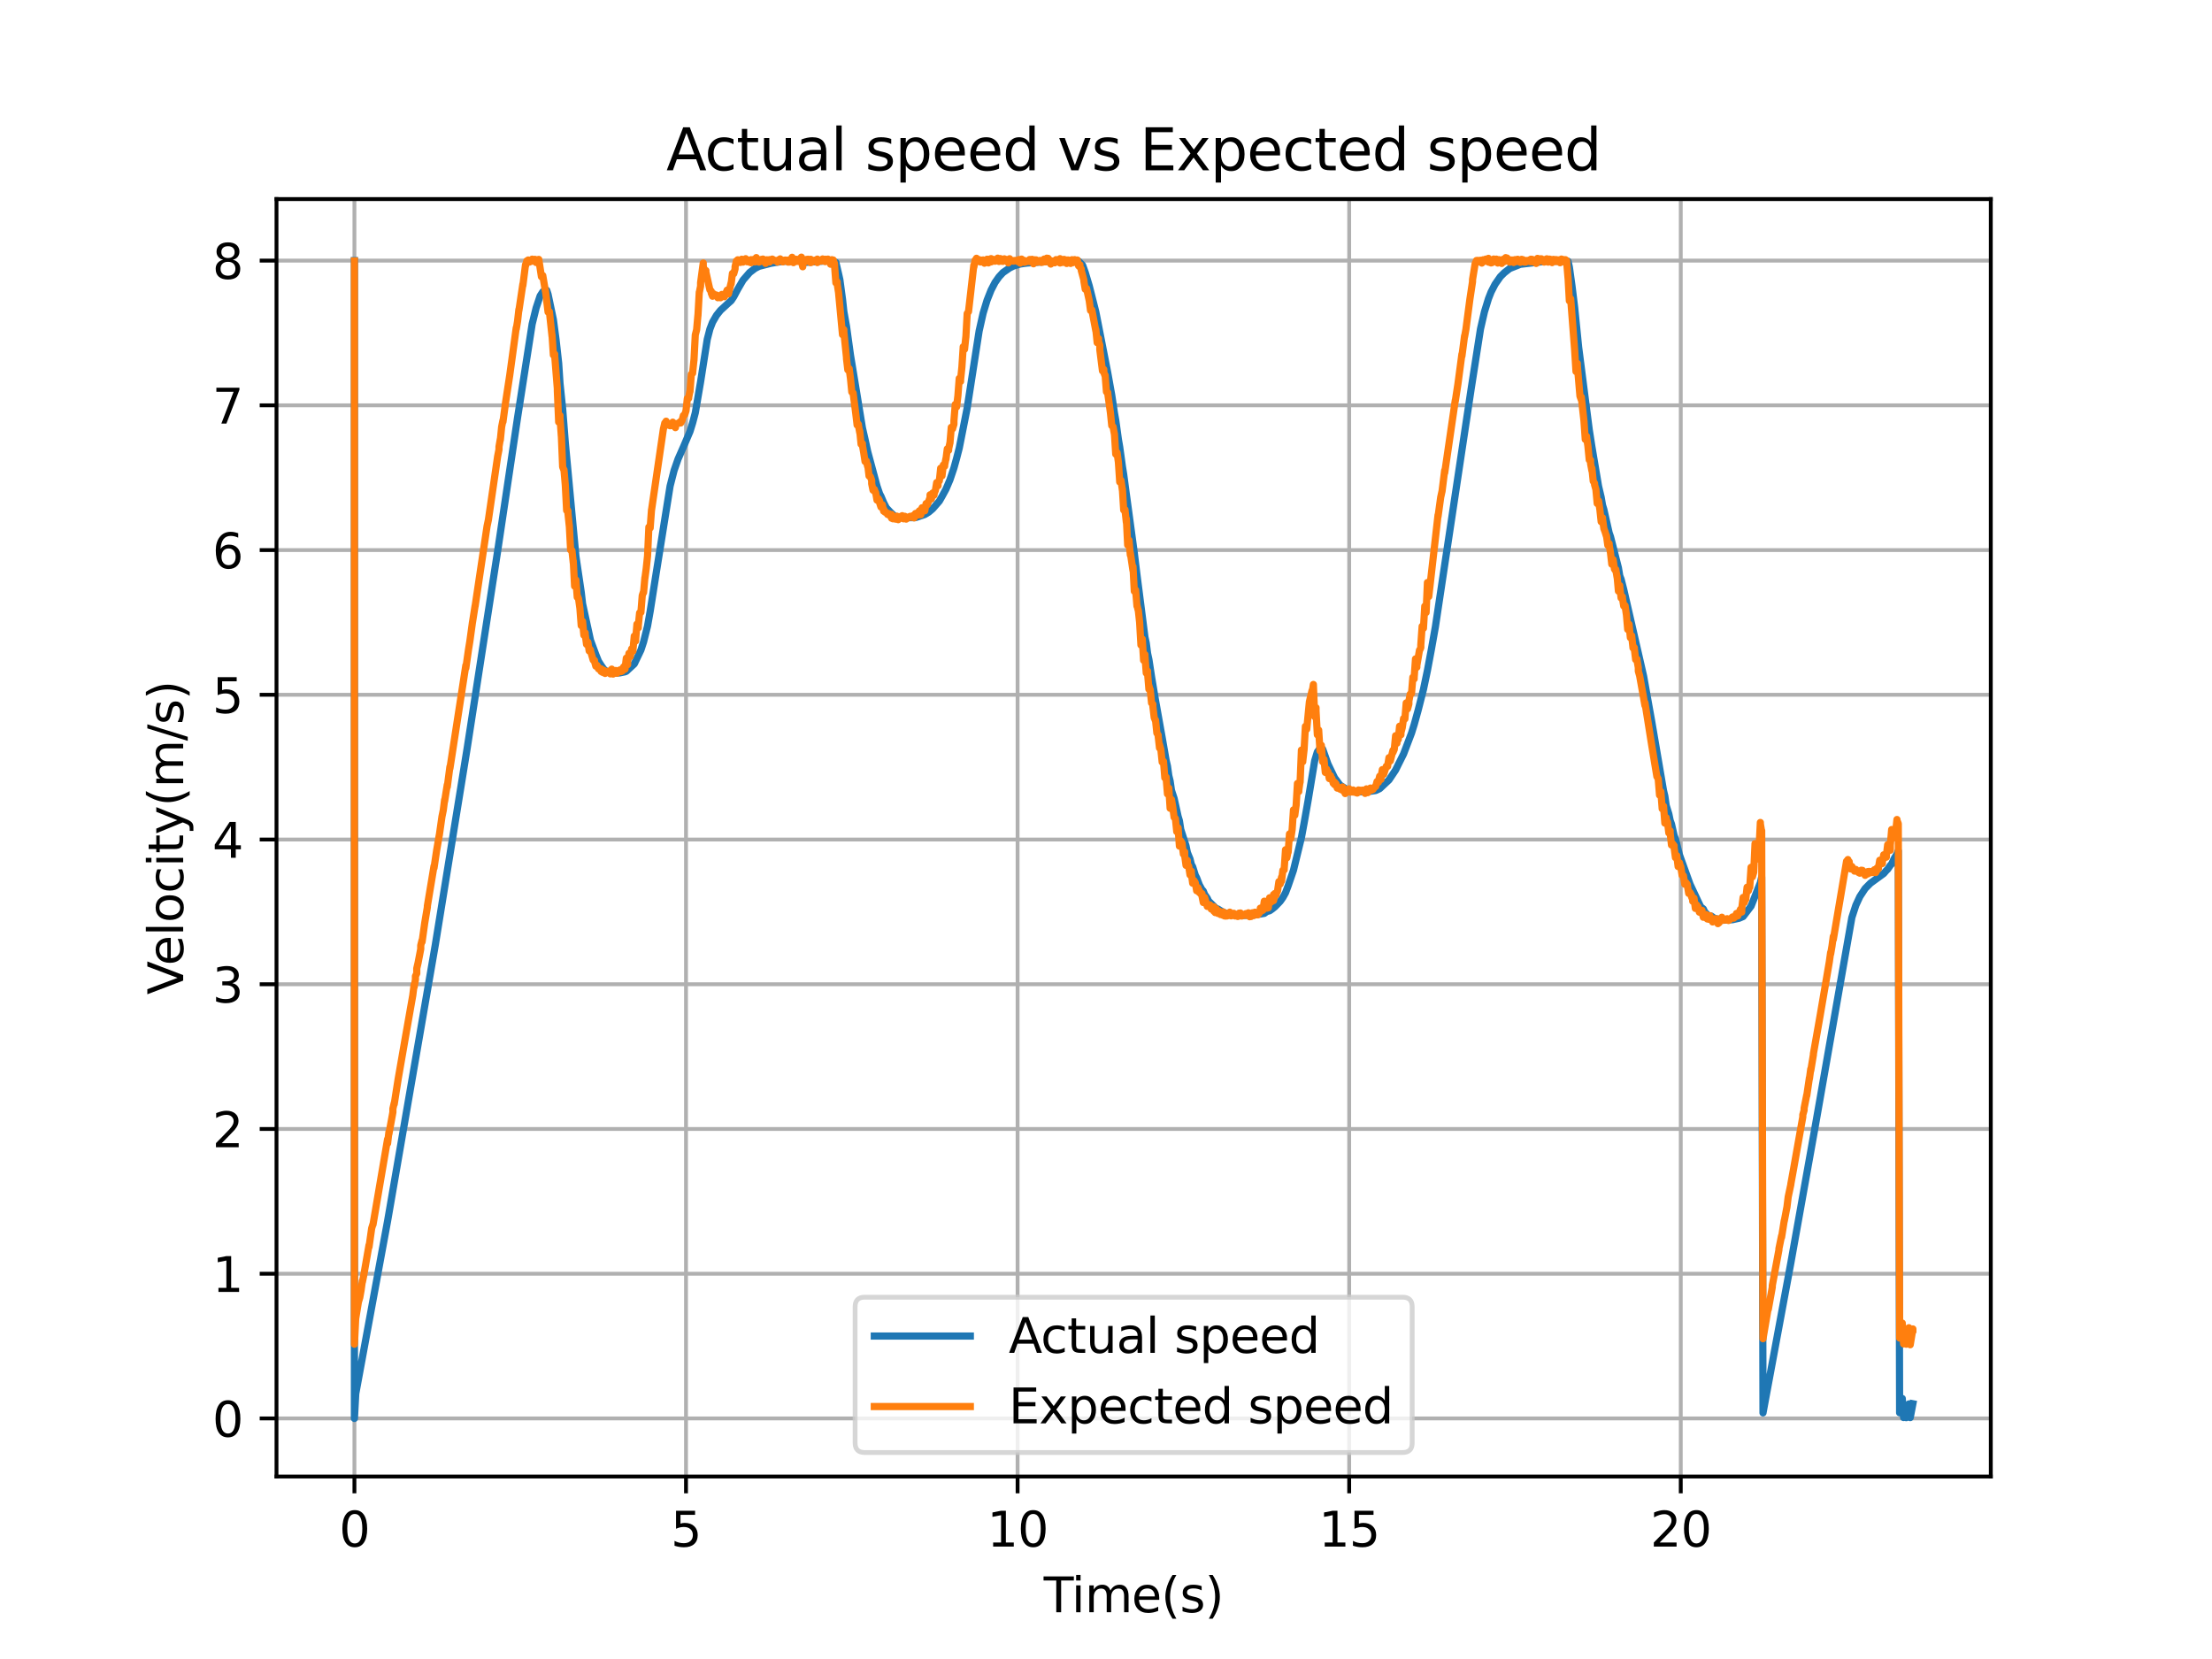 <?xml version="1.0" encoding="utf-8" standalone="no"?>
<!DOCTYPE svg PUBLIC "-//W3C//DTD SVG 1.1//EN"
  "http://www.w3.org/Graphics/SVG/1.1/DTD/svg11.dtd">
<svg xmlns:xlink="http://www.w3.org/1999/xlink" width="460.8pt" height="345.6pt" viewBox="0 0 460.8 345.6" xmlns="http://www.w3.org/2000/svg" version="1.1">
 <defs>
  <style type="text/css">*{stroke-linejoin: round; stroke-linecap: butt}</style>
 </defs>
 <g id="figure_1">
  <g id="patch_1">
   <path d="M 0 345.6 
L 460.8 345.6 
L 460.8 0 
L 0 0 
z
" style="fill: #ffffff"/>
  </g>
  <g id="axes_1">
   <g id="patch_2">
    <path d="M 57.6 307.584 
L 414.72 307.584 
L 414.72 41.472 
L 57.6 41.472 
z
" style="fill: #ffffff"/>
   </g>
   <g id="matplotlib.axis_1">
    <g id="xtick_1">
     <g id="line2d_1">
      <path d="M 73.833 307.584 
L 73.833 41.472 
" clip-path="url(#p44bfc0d373)" style="fill: none; stroke: #b0b0b0; stroke-width: 0.8; stroke-linecap: square"/>
     </g>
     <g id="line2d_2">
      <defs>
       <path id="m639c2994f2" d="M 0 0 
L 0 3.5 
" style="stroke: #000000; stroke-width: 0.8"/>
      </defs>
      <g>
       <use xlink:href="#m639c2994f2" x="73.833" y="307.584" style="stroke: #000000; stroke-width: 0.8"/>
      </g>
     </g>
     <g id="text_1">
      <!-- 0 -->
      <g transform="translate(70.651 322.182) scale(0.1 -0.1)">
       <defs>
        <path id="DejaVuSans-30" d="M 2034 4250 
Q 1547 4250 1301 3770 
Q 1056 3291 1056 2328 
Q 1056 1369 1301 889 
Q 1547 409 2034 409 
Q 2525 409 2770 889 
Q 3016 1369 3016 2328 
Q 3016 3291 2770 3770 
Q 2525 4250 2034 4250 
z
M 2034 4750 
Q 2819 4750 3233 4129 
Q 3647 3509 3647 2328 
Q 3647 1150 3233 529 
Q 2819 -91 2034 -91 
Q 1250 -91 836 529 
Q 422 1150 422 2328 
Q 422 3509 836 4129 
Q 1250 4750 2034 4750 
z
" transform="scale(0.016)"/>
       </defs>
       <use xlink:href="#DejaVuSans-30"/>
      </g>
     </g>
    </g>
    <g id="xtick_2">
     <g id="line2d_3">
      <path d="M 142.908 307.584 
L 142.908 41.472 
" clip-path="url(#p44bfc0d373)" style="fill: none; stroke: #b0b0b0; stroke-width: 0.8; stroke-linecap: square"/>
     </g>
     <g id="line2d_4">
      <g>
       <use xlink:href="#m639c2994f2" x="142.908" y="307.584" style="stroke: #000000; stroke-width: 0.8"/>
      </g>
     </g>
     <g id="text_2">
      <!-- 5 -->
      <g transform="translate(139.727 322.182) scale(0.1 -0.1)">
       <defs>
        <path id="DejaVuSans-35" d="M 691 4666 
L 3169 4666 
L 3169 4134 
L 1269 4134 
L 1269 2991 
Q 1406 3038 1543 3061 
Q 1681 3084 1819 3084 
Q 2600 3084 3056 2656 
Q 3513 2228 3513 1497 
Q 3513 744 3044 326 
Q 2575 -91 1722 -91 
Q 1428 -91 1123 -41 
Q 819 9 494 109 
L 494 744 
Q 775 591 1075 516 
Q 1375 441 1709 441 
Q 2250 441 2565 725 
Q 2881 1009 2881 1497 
Q 2881 1984 2565 2268 
Q 2250 2553 1709 2553 
Q 1456 2553 1204 2497 
Q 953 2441 691 2322 
L 691 4666 
z
" transform="scale(0.016)"/>
       </defs>
       <use xlink:href="#DejaVuSans-35"/>
      </g>
     </g>
    </g>
    <g id="xtick_3">
     <g id="line2d_5">
      <path d="M 211.984 307.584 
L 211.984 41.472 
" clip-path="url(#p44bfc0d373)" style="fill: none; stroke: #b0b0b0; stroke-width: 0.8; stroke-linecap: square"/>
     </g>
     <g id="line2d_6">
      <g>
       <use xlink:href="#m639c2994f2" x="211.984" y="307.584" style="stroke: #000000; stroke-width: 0.8"/>
      </g>
     </g>
     <g id="text_3">
      <!-- 10 -->
      <g transform="translate(205.621 322.182) scale(0.1 -0.1)">
       <defs>
        <path id="DejaVuSans-31" d="M 794 531 
L 1825 531 
L 1825 4091 
L 703 3866 
L 703 4441 
L 1819 4666 
L 2450 4666 
L 2450 531 
L 3481 531 
L 3481 0 
L 794 0 
L 794 531 
z
" transform="scale(0.016)"/>
       </defs>
       <use xlink:href="#DejaVuSans-31"/>
       <use xlink:href="#DejaVuSans-30" x="63.623"/>
      </g>
     </g>
    </g>
    <g id="xtick_4">
     <g id="line2d_7">
      <path d="M 281.059 307.584 
L 281.059 41.472 
" clip-path="url(#p44bfc0d373)" style="fill: none; stroke: #b0b0b0; stroke-width: 0.8; stroke-linecap: square"/>
     </g>
     <g id="line2d_8">
      <g>
       <use xlink:href="#m639c2994f2" x="281.059" y="307.584" style="stroke: #000000; stroke-width: 0.8"/>
      </g>
     </g>
     <g id="text_4">
      <!-- 15 -->
      <g transform="translate(274.697 322.182) scale(0.1 -0.1)">
       <use xlink:href="#DejaVuSans-31"/>
       <use xlink:href="#DejaVuSans-35" x="63.623"/>
      </g>
     </g>
    </g>
    <g id="xtick_5">
     <g id="line2d_9">
      <path d="M 350.134 307.584 
L 350.134 41.472 
" clip-path="url(#p44bfc0d373)" style="fill: none; stroke: #b0b0b0; stroke-width: 0.8; stroke-linecap: square"/>
     </g>
     <g id="line2d_10">
      <g>
       <use xlink:href="#m639c2994f2" x="350.134" y="307.584" style="stroke: #000000; stroke-width: 0.8"/>
      </g>
     </g>
     <g id="text_5">
      <!-- 20 -->
      <g transform="translate(343.772 322.182) scale(0.1 -0.1)">
       <defs>
        <path id="DejaVuSans-32" d="M 1228 531 
L 3431 531 
L 3431 0 
L 469 0 
L 469 531 
Q 828 903 1448 1529 
Q 2069 2156 2228 2338 
Q 2531 2678 2651 2914 
Q 2772 3150 2772 3378 
Q 2772 3750 2511 3984 
Q 2250 4219 1831 4219 
Q 1534 4219 1204 4116 
Q 875 4013 500 3803 
L 500 4441 
Q 881 4594 1212 4672 
Q 1544 4750 1819 4750 
Q 2544 4750 2975 4387 
Q 3406 4025 3406 3419 
Q 3406 3131 3298 2873 
Q 3191 2616 2906 2266 
Q 2828 2175 2409 1742 
Q 1991 1309 1228 531 
z
" transform="scale(0.016)"/>
       </defs>
       <use xlink:href="#DejaVuSans-32"/>
       <use xlink:href="#DejaVuSans-30" x="63.623"/>
      </g>
     </g>
    </g>
    <g id="text_6">
     <!-- Time(s) -->
     <g transform="translate(217.42 335.861) scale(0.1 -0.1)">
      <defs>
       <path id="DejaVuSans-54" d="M -19 4666 
L 3928 4666 
L 3928 4134 
L 2272 4134 
L 2272 0 
L 1638 0 
L 1638 4134 
L -19 4134 
L -19 4666 
z
" transform="scale(0.016)"/>
       <path id="DejaVuSans-69" d="M 603 3500 
L 1178 3500 
L 1178 0 
L 603 0 
L 603 3500 
z
M 603 4863 
L 1178 4863 
L 1178 4134 
L 603 4134 
L 603 4863 
z
" transform="scale(0.016)"/>
       <path id="DejaVuSans-6d" d="M 3328 2828 
Q 3544 3216 3844 3400 
Q 4144 3584 4550 3584 
Q 5097 3584 5394 3201 
Q 5691 2819 5691 2113 
L 5691 0 
L 5113 0 
L 5113 2094 
Q 5113 2597 4934 2840 
Q 4756 3084 4391 3084 
Q 3944 3084 3684 2787 
Q 3425 2491 3425 1978 
L 3425 0 
L 2847 0 
L 2847 2094 
Q 2847 2600 2669 2842 
Q 2491 3084 2119 3084 
Q 1678 3084 1418 2786 
Q 1159 2488 1159 1978 
L 1159 0 
L 581 0 
L 581 3500 
L 1159 3500 
L 1159 2956 
Q 1356 3278 1631 3431 
Q 1906 3584 2284 3584 
Q 2666 3584 2933 3390 
Q 3200 3197 3328 2828 
z
" transform="scale(0.016)"/>
       <path id="DejaVuSans-65" d="M 3597 1894 
L 3597 1613 
L 953 1613 
Q 991 1019 1311 708 
Q 1631 397 2203 397 
Q 2534 397 2845 478 
Q 3156 559 3463 722 
L 3463 178 
Q 3153 47 2828 -22 
Q 2503 -91 2169 -91 
Q 1331 -91 842 396 
Q 353 884 353 1716 
Q 353 2575 817 3079 
Q 1281 3584 2069 3584 
Q 2775 3584 3186 3129 
Q 3597 2675 3597 1894 
z
M 3022 2063 
Q 3016 2534 2758 2815 
Q 2500 3097 2075 3097 
Q 1594 3097 1305 2825 
Q 1016 2553 972 2059 
L 3022 2063 
z
" transform="scale(0.016)"/>
       <path id="DejaVuSans-28" d="M 1984 4856 
Q 1566 4138 1362 3434 
Q 1159 2731 1159 2009 
Q 1159 1288 1364 580 
Q 1569 -128 1984 -844 
L 1484 -844 
Q 1016 -109 783 600 
Q 550 1309 550 2009 
Q 550 2706 781 3412 
Q 1013 4119 1484 4856 
L 1984 4856 
z
" transform="scale(0.016)"/>
       <path id="DejaVuSans-73" d="M 2834 3397 
L 2834 2853 
Q 2591 2978 2328 3040 
Q 2066 3103 1784 3103 
Q 1356 3103 1142 2972 
Q 928 2841 928 2578 
Q 928 2378 1081 2264 
Q 1234 2150 1697 2047 
L 1894 2003 
Q 2506 1872 2764 1633 
Q 3022 1394 3022 966 
Q 3022 478 2636 193 
Q 2250 -91 1575 -91 
Q 1294 -91 989 -36 
Q 684 19 347 128 
L 347 722 
Q 666 556 975 473 
Q 1284 391 1588 391 
Q 1994 391 2212 530 
Q 2431 669 2431 922 
Q 2431 1156 2273 1281 
Q 2116 1406 1581 1522 
L 1381 1569 
Q 847 1681 609 1914 
Q 372 2147 372 2553 
Q 372 3047 722 3315 
Q 1072 3584 1716 3584 
Q 2034 3584 2315 3537 
Q 2597 3491 2834 3397 
z
" transform="scale(0.016)"/>
       <path id="DejaVuSans-29" d="M 513 4856 
L 1013 4856 
Q 1481 4119 1714 3412 
Q 1947 2706 1947 2009 
Q 1947 1309 1714 600 
Q 1481 -109 1013 -844 
L 513 -844 
Q 928 -128 1133 580 
Q 1338 1288 1338 2009 
Q 1338 2731 1133 3434 
Q 928 4138 513 4856 
z
" transform="scale(0.016)"/>
      </defs>
      <use xlink:href="#DejaVuSans-54"/>
      <use xlink:href="#DejaVuSans-69" x="57.959"/>
      <use xlink:href="#DejaVuSans-6d" x="85.742"/>
      <use xlink:href="#DejaVuSans-65" x="183.154"/>
      <use xlink:href="#DejaVuSans-28" x="244.678"/>
      <use xlink:href="#DejaVuSans-73" x="283.691"/>
      <use xlink:href="#DejaVuSans-29" x="335.791"/>
     </g>
    </g>
   </g>
   <g id="matplotlib.axis_2">
    <g id="ytick_1">
     <g id="line2d_11">
      <path d="M 57.6 295.488 
L 414.72 295.488 
" clip-path="url(#p44bfc0d373)" style="fill: none; stroke: #b0b0b0; stroke-width: 0.8; stroke-linecap: square"/>
     </g>
     <g id="line2d_12">
      <defs>
       <path id="m7ff662db51" d="M 0 0 
L -3.5 0 
" style="stroke: #000000; stroke-width: 0.8"/>
      </defs>
      <g>
       <use xlink:href="#m7ff662db51" x="57.6" y="295.488" style="stroke: #000000; stroke-width: 0.8"/>
      </g>
     </g>
     <g id="text_7">
      <!-- 0 -->
      <g transform="translate(44.237 299.287) scale(0.1 -0.1)">
       <use xlink:href="#DejaVuSans-30"/>
      </g>
     </g>
    </g>
    <g id="ytick_2">
     <g id="line2d_13">
      <path d="M 57.6 265.338 
L 414.72 265.338 
" clip-path="url(#p44bfc0d373)" style="fill: none; stroke: #b0b0b0; stroke-width: 0.8; stroke-linecap: square"/>
     </g>
     <g id="line2d_14">
      <g>
       <use xlink:href="#m7ff662db51" x="57.6" y="265.338" style="stroke: #000000; stroke-width: 0.8"/>
      </g>
     </g>
     <g id="text_8">
      <!-- 1 -->
      <g transform="translate(44.237 269.137) scale(0.1 -0.1)">
       <use xlink:href="#DejaVuSans-31"/>
      </g>
     </g>
    </g>
    <g id="ytick_3">
     <g id="line2d_15">
      <path d="M 57.6 235.188 
L 414.72 235.188 
" clip-path="url(#p44bfc0d373)" style="fill: none; stroke: #b0b0b0; stroke-width: 0.8; stroke-linecap: square"/>
     </g>
     <g id="line2d_16">
      <g>
       <use xlink:href="#m7ff662db51" x="57.6" y="235.188" style="stroke: #000000; stroke-width: 0.8"/>
      </g>
     </g>
     <g id="text_9">
      <!-- 2 -->
      <g transform="translate(44.237 238.987) scale(0.1 -0.1)">
       <use xlink:href="#DejaVuSans-32"/>
      </g>
     </g>
    </g>
    <g id="ytick_4">
     <g id="line2d_17">
      <path d="M 57.6 205.038 
L 414.72 205.038 
" clip-path="url(#p44bfc0d373)" style="fill: none; stroke: #b0b0b0; stroke-width: 0.8; stroke-linecap: square"/>
     </g>
     <g id="line2d_18">
      <g>
       <use xlink:href="#m7ff662db51" x="57.6" y="205.038" style="stroke: #000000; stroke-width: 0.8"/>
      </g>
     </g>
     <g id="text_10">
      <!-- 3 -->
      <g transform="translate(44.237 208.837) scale(0.1 -0.1)">
       <defs>
        <path id="DejaVuSans-33" d="M 2597 2516 
Q 3050 2419 3304 2112 
Q 3559 1806 3559 1356 
Q 3559 666 3084 287 
Q 2609 -91 1734 -91 
Q 1441 -91 1130 -33 
Q 819 25 488 141 
L 488 750 
Q 750 597 1062 519 
Q 1375 441 1716 441 
Q 2309 441 2620 675 
Q 2931 909 2931 1356 
Q 2931 1769 2642 2001 
Q 2353 2234 1838 2234 
L 1294 2234 
L 1294 2753 
L 1863 2753 
Q 2328 2753 2575 2939 
Q 2822 3125 2822 3475 
Q 2822 3834 2567 4026 
Q 2313 4219 1838 4219 
Q 1578 4219 1281 4162 
Q 984 4106 628 3988 
L 628 4550 
Q 988 4650 1302 4700 
Q 1616 4750 1894 4750 
Q 2613 4750 3031 4423 
Q 3450 4097 3450 3541 
Q 3450 3153 3228 2886 
Q 3006 2619 2597 2516 
z
" transform="scale(0.016)"/>
       </defs>
       <use xlink:href="#DejaVuSans-33"/>
      </g>
     </g>
    </g>
    <g id="ytick_5">
     <g id="line2d_19">
      <path d="M 57.6 174.888 
L 414.72 174.888 
" clip-path="url(#p44bfc0d373)" style="fill: none; stroke: #b0b0b0; stroke-width: 0.8; stroke-linecap: square"/>
     </g>
     <g id="line2d_20">
      <g>
       <use xlink:href="#m7ff662db51" x="57.6" y="174.888" style="stroke: #000000; stroke-width: 0.8"/>
      </g>
     </g>
     <g id="text_11">
      <!-- 4 -->
      <g transform="translate(44.237 178.687) scale(0.1 -0.1)">
       <defs>
        <path id="DejaVuSans-34" d="M 2419 4116 
L 825 1625 
L 2419 1625 
L 2419 4116 
z
M 2253 4666 
L 3047 4666 
L 3047 1625 
L 3713 1625 
L 3713 1100 
L 3047 1100 
L 3047 0 
L 2419 0 
L 2419 1100 
L 313 1100 
L 313 1709 
L 2253 4666 
z
" transform="scale(0.016)"/>
       </defs>
       <use xlink:href="#DejaVuSans-34"/>
      </g>
     </g>
    </g>
    <g id="ytick_6">
     <g id="line2d_21">
      <path d="M 57.6 144.738 
L 414.72 144.738 
" clip-path="url(#p44bfc0d373)" style="fill: none; stroke: #b0b0b0; stroke-width: 0.8; stroke-linecap: square"/>
     </g>
     <g id="line2d_22">
      <g>
       <use xlink:href="#m7ff662db51" x="57.6" y="144.738" style="stroke: #000000; stroke-width: 0.8"/>
      </g>
     </g>
     <g id="text_12">
      <!-- 5 -->
      <g transform="translate(44.237 148.537) scale(0.1 -0.1)">
       <use xlink:href="#DejaVuSans-35"/>
      </g>
     </g>
    </g>
    <g id="ytick_7">
     <g id="line2d_23">
      <path d="M 57.6 114.588 
L 414.72 114.588 
" clip-path="url(#p44bfc0d373)" style="fill: none; stroke: #b0b0b0; stroke-width: 0.8; stroke-linecap: square"/>
     </g>
     <g id="line2d_24">
      <g>
       <use xlink:href="#m7ff662db51" x="57.6" y="114.588" style="stroke: #000000; stroke-width: 0.8"/>
      </g>
     </g>
     <g id="text_13">
      <!-- 6 -->
      <g transform="translate(44.237 118.387) scale(0.1 -0.1)">
       <defs>
        <path id="DejaVuSans-36" d="M 2113 2584 
Q 1688 2584 1439 2293 
Q 1191 2003 1191 1497 
Q 1191 994 1439 701 
Q 1688 409 2113 409 
Q 2538 409 2786 701 
Q 3034 994 3034 1497 
Q 3034 2003 2786 2293 
Q 2538 2584 2113 2584 
z
M 3366 4563 
L 3366 3988 
Q 3128 4100 2886 4159 
Q 2644 4219 2406 4219 
Q 1781 4219 1451 3797 
Q 1122 3375 1075 2522 
Q 1259 2794 1537 2939 
Q 1816 3084 2150 3084 
Q 2853 3084 3261 2657 
Q 3669 2231 3669 1497 
Q 3669 778 3244 343 
Q 2819 -91 2113 -91 
Q 1303 -91 875 529 
Q 447 1150 447 2328 
Q 447 3434 972 4092 
Q 1497 4750 2381 4750 
Q 2619 4750 2861 4703 
Q 3103 4656 3366 4563 
z
" transform="scale(0.016)"/>
       </defs>
       <use xlink:href="#DejaVuSans-36"/>
      </g>
     </g>
    </g>
    <g id="ytick_8">
     <g id="line2d_25">
      <path d="M 57.6 84.438 
L 414.72 84.438 
" clip-path="url(#p44bfc0d373)" style="fill: none; stroke: #b0b0b0; stroke-width: 0.8; stroke-linecap: square"/>
     </g>
     <g id="line2d_26">
      <g>
       <use xlink:href="#m7ff662db51" x="57.6" y="84.438" style="stroke: #000000; stroke-width: 0.8"/>
      </g>
     </g>
     <g id="text_14">
      <!-- 7 -->
      <g transform="translate(44.237 88.237) scale(0.1 -0.1)">
       <defs>
        <path id="DejaVuSans-37" d="M 525 4666 
L 3525 4666 
L 3525 4397 
L 1831 0 
L 1172 0 
L 2766 4134 
L 525 4134 
L 525 4666 
z
" transform="scale(0.016)"/>
       </defs>
       <use xlink:href="#DejaVuSans-37"/>
      </g>
     </g>
    </g>
    <g id="ytick_9">
     <g id="line2d_27">
      <path d="M 57.6 54.288 
L 414.72 54.288 
" clip-path="url(#p44bfc0d373)" style="fill: none; stroke: #b0b0b0; stroke-width: 0.8; stroke-linecap: square"/>
     </g>
     <g id="line2d_28">
      <g>
       <use xlink:href="#m7ff662db51" x="57.6" y="54.288" style="stroke: #000000; stroke-width: 0.8"/>
      </g>
     </g>
     <g id="text_15">
      <!-- 8 -->
      <g transform="translate(44.237 58.087) scale(0.1 -0.1)">
       <defs>
        <path id="DejaVuSans-38" d="M 2034 2216 
Q 1584 2216 1326 1975 
Q 1069 1734 1069 1313 
Q 1069 891 1326 650 
Q 1584 409 2034 409 
Q 2484 409 2743 651 
Q 3003 894 3003 1313 
Q 3003 1734 2745 1975 
Q 2488 2216 2034 2216 
z
M 1403 2484 
Q 997 2584 770 2862 
Q 544 3141 544 3541 
Q 544 4100 942 4425 
Q 1341 4750 2034 4750 
Q 2731 4750 3128 4425 
Q 3525 4100 3525 3541 
Q 3525 3141 3298 2862 
Q 3072 2584 2669 2484 
Q 3125 2378 3379 2068 
Q 3634 1759 3634 1313 
Q 3634 634 3220 271 
Q 2806 -91 2034 -91 
Q 1263 -91 848 271 
Q 434 634 434 1313 
Q 434 1759 690 2068 
Q 947 2378 1403 2484 
z
M 1172 3481 
Q 1172 3119 1398 2916 
Q 1625 2713 2034 2713 
Q 2441 2713 2670 2916 
Q 2900 3119 2900 3481 
Q 2900 3844 2670 4047 
Q 2441 4250 2034 4250 
Q 1625 4250 1398 4047 
Q 1172 3844 1172 3481 
z
" transform="scale(0.016)"/>
       </defs>
       <use xlink:href="#DejaVuSans-38"/>
      </g>
     </g>
    </g>
    <g id="text_16">
     <!-- Velocity(m/s) -->
     <g transform="translate(38.158 207.205) rotate(-90) scale(0.1 -0.1)">
      <defs>
       <path id="DejaVuSans-56" d="M 1831 0 
L 50 4666 
L 709 4666 
L 2188 738 
L 3669 4666 
L 4325 4666 
L 2547 0 
L 1831 0 
z
" transform="scale(0.016)"/>
       <path id="DejaVuSans-6c" d="M 603 4863 
L 1178 4863 
L 1178 0 
L 603 0 
L 603 4863 
z
" transform="scale(0.016)"/>
       <path id="DejaVuSans-6f" d="M 1959 3097 
Q 1497 3097 1228 2736 
Q 959 2375 959 1747 
Q 959 1119 1226 758 
Q 1494 397 1959 397 
Q 2419 397 2687 759 
Q 2956 1122 2956 1747 
Q 2956 2369 2687 2733 
Q 2419 3097 1959 3097 
z
M 1959 3584 
Q 2709 3584 3137 3096 
Q 3566 2609 3566 1747 
Q 3566 888 3137 398 
Q 2709 -91 1959 -91 
Q 1206 -91 779 398 
Q 353 888 353 1747 
Q 353 2609 779 3096 
Q 1206 3584 1959 3584 
z
" transform="scale(0.016)"/>
       <path id="DejaVuSans-63" d="M 3122 3366 
L 3122 2828 
Q 2878 2963 2633 3030 
Q 2388 3097 2138 3097 
Q 1578 3097 1268 2742 
Q 959 2388 959 1747 
Q 959 1106 1268 751 
Q 1578 397 2138 397 
Q 2388 397 2633 464 
Q 2878 531 3122 666 
L 3122 134 
Q 2881 22 2623 -34 
Q 2366 -91 2075 -91 
Q 1284 -91 818 406 
Q 353 903 353 1747 
Q 353 2603 823 3093 
Q 1294 3584 2113 3584 
Q 2378 3584 2631 3529 
Q 2884 3475 3122 3366 
z
" transform="scale(0.016)"/>
       <path id="DejaVuSans-74" d="M 1172 4494 
L 1172 3500 
L 2356 3500 
L 2356 3053 
L 1172 3053 
L 1172 1153 
Q 1172 725 1289 603 
Q 1406 481 1766 481 
L 2356 481 
L 2356 0 
L 1766 0 
Q 1100 0 847 248 
Q 594 497 594 1153 
L 594 3053 
L 172 3053 
L 172 3500 
L 594 3500 
L 594 4494 
L 1172 4494 
z
" transform="scale(0.016)"/>
       <path id="DejaVuSans-79" d="M 2059 -325 
Q 1816 -950 1584 -1140 
Q 1353 -1331 966 -1331 
L 506 -1331 
L 506 -850 
L 844 -850 
Q 1081 -850 1212 -737 
Q 1344 -625 1503 -206 
L 1606 56 
L 191 3500 
L 800 3500 
L 1894 763 
L 2988 3500 
L 3597 3500 
L 2059 -325 
z
" transform="scale(0.016)"/>
       <path id="DejaVuSans-2f" d="M 1625 4666 
L 2156 4666 
L 531 -594 
L 0 -594 
L 1625 4666 
z
" transform="scale(0.016)"/>
      </defs>
      <use xlink:href="#DejaVuSans-56"/>
      <use xlink:href="#DejaVuSans-65" x="60.658"/>
      <use xlink:href="#DejaVuSans-6c" x="122.182"/>
      <use xlink:href="#DejaVuSans-6f" x="149.965"/>
      <use xlink:href="#DejaVuSans-63" x="211.146"/>
      <use xlink:href="#DejaVuSans-69" x="266.127"/>
      <use xlink:href="#DejaVuSans-74" x="293.91"/>
      <use xlink:href="#DejaVuSans-79" x="333.119"/>
      <use xlink:href="#DejaVuSans-28" x="392.299"/>
      <use xlink:href="#DejaVuSans-6d" x="431.312"/>
      <use xlink:href="#DejaVuSans-2f" x="528.725"/>
      <use xlink:href="#DejaVuSans-73" x="562.416"/>
      <use xlink:href="#DejaVuSans-29" x="614.516"/>
     </g>
    </g>
   </g>
   <g id="line2d_29">
    <path d="M 73.833 54.288 
L 73.833 295.488 
L 74.109 290.328 
L 74.109 290.328 
L 80.74 254.365 
L 80.74 254.365 
L 90.687 196.798 
L 90.687 196.798 
L 97.318 155.88 
L 97.318 155.88 
L 103.673 114.766 
L 103.673 114.766 
L 107.818 86.99 
L 107.818 86.99 
L 110.857 67.51 
L 110.857 67.51 
L 111.686 64.149 
L 111.686 64.149 
L 112.515 61.65 
L 112.515 61.65 
L 113.068 60.795 
L 113.068 60.795 
L 113.62 60.37 
L 113.62 60.37 
L 113.896 60.472 
L 113.896 60.472 
L 114.173 61.325 
L 114.173 61.325 
L 115.278 66.59 
L 115.278 66.59 
L 115.831 70.727 
L 115.831 70.727 
L 116.383 75.686 
L 116.383 75.686 
L 116.659 79.897 
L 116.659 79.897 
L 117.212 85.177 
L 117.212 85.177 
L 117.765 92.255 
L 117.765 92.255 
L 119.975 115.897 
L 119.975 115.897 
L 121.08 123.366 
L 121.08 123.366 
L 121.357 125.763 
L 121.357 125.763 
L 123.014 133.385 
L 123.014 133.385 
L 124.12 136.367 
L 124.12 136.367 
L 124.672 137.742 
L 124.672 137.742 
L 125.225 138.608 
L 125.225 138.608 
L 125.777 139.393 
L 125.777 139.393 
L 126.33 139.873 
L 126.33 139.873 
L 127.159 139.97 
L 127.159 139.97 
L 127.435 140.114 
L 127.435 140.114 
L 127.712 140.047 
L 127.712 140.047 
L 128.264 140.214 
L 128.264 140.214 
L 129.093 140.176 
L 129.093 140.176 
L 130.198 139.949 
L 130.198 139.949 
L 130.475 139.838 
L 130.475 139.838 
L 132.132 138.302 
L 132.132 138.302 
L 133.514 135.414 
L 133.514 135.414 
L 134.067 133.719 
L 134.067 133.719 
L 134.895 130.417 
L 134.895 130.417 
L 135.448 127.297 
L 135.448 127.297 
L 136.553 120.285 
L 136.553 120.285 
L 139.593 101.253 
L 139.593 101.253 
L 140.421 98.014 
L 140.421 98.014 
L 141.25 95.632 
L 141.25 95.632 
L 142.356 93.126 
L 142.356 93.126 
L 143.737 89.884 
L 143.737 89.884 
L 144.29 88.091 
L 144.29 88.091 
L 144.842 85.998 
L 144.842 85.998 
L 145.947 79.53 
L 145.947 79.53 
L 147.329 70.71 
L 147.329 70.71 
L 147.882 68.56 
L 147.882 68.56 
L 148.434 67.124 
L 148.434 67.124 
L 149.263 65.688 
L 149.263 65.688 
L 150.092 64.648 
L 150.092 64.648 
L 151.75 63.127 
L 151.75 63.127 
L 152.302 62.642 
L 152.302 62.642 
L 152.855 61.813 
L 152.855 61.813 
L 153.684 60.255 
L 153.684 60.255 
L 154.789 58.356 
L 154.789 58.356 
L 156.171 56.761 
L 156.171 56.761 
L 157.276 55.916 
L 157.276 55.916 
L 158.105 55.49 
L 158.105 55.49 
L 160.591 54.846 
L 160.591 54.846 
L 162.802 54.48 
L 162.802 54.48 
L 167.223 54.226 
L 167.223 54.226 
L 167.499 54.691 
L 167.499 54.691 
L 173.025 54.284 
L 173.025 54.284 
L 173.301 54.501 
L 173.301 54.501 
L 173.854 54.533 
L 173.854 54.533 
L 174.13 54.677 
L 174.13 54.677 
L 174.683 57.03 
L 174.683 57.03 
L 174.959 58.277 
L 174.959 58.277 
L 175.512 62.379 
L 175.512 62.379 
L 175.788 64.908 
L 175.788 64.908 
L 176.341 67.984 
L 176.341 67.984 
L 177.17 73.986 
L 177.17 73.986 
L 178.275 80.672 
L 178.275 80.672 
L 179.656 89.141 
L 179.656 89.141 
L 180.209 91.549 
L 180.209 91.549 
L 180.762 94.094 
L 180.762 94.094 
L 182.696 101.266 
L 182.696 101.266 
L 183.248 102.886 
L 183.248 102.886 
L 183.525 103.393 
L 183.525 103.393 
L 184.077 104.696 
L 184.077 104.696 
L 184.63 105.784 
L 184.63 105.784 
L 185.459 106.666 
L 185.459 106.666 
L 186.564 107.73 
L 186.564 107.73 
L 186.84 107.875 
L 186.84 107.875 
L 187.945 107.852 
L 187.945 107.852 
L 190.708 107.832 
L 190.708 107.832 
L 192.642 107.183 
L 192.642 107.183 
L 193.471 106.682 
L 193.471 106.682 
L 194.3 105.981 
L 194.3 105.981 
L 195.682 104.39 
L 195.682 104.39 
L 196.234 103.423 
L 196.234 103.423 
L 197.063 101.898 
L 197.063 101.898 
L 197.892 99.952 
L 197.892 99.952 
L 198.721 97.488 
L 198.721 97.488 
L 199.274 95.494 
L 199.274 95.494 
L 199.826 93.356 
L 199.826 93.356 
L 201.484 84.977 
L 201.484 84.977 
L 203.971 68.946 
L 203.971 68.946 
L 204.8 65.254 
L 204.8 65.254 
L 205.629 62.529 
L 205.629 62.529 
L 206.458 60.44 
L 206.458 60.44 
L 207.286 58.839 
L 207.286 58.839 
L 208.115 57.665 
L 208.115 57.665 
L 208.944 56.773 
L 208.944 56.773 
L 210.326 55.817 
L 210.326 55.817 
L 211.155 55.411 
L 211.155 55.411 
L 212.536 54.999 
L 212.536 54.999 
L 213.918 54.803 
L 213.918 54.803 
L 216.681 54.601 
L 216.681 54.601 
L 218.339 54.465 
L 218.339 54.465 
L 219.167 54.392 
L 219.167 54.392 
L 219.444 54.391 
L 219.444 54.391 
L 219.996 54.521 
L 219.996 54.521 
L 220.825 54.451 
L 220.825 54.451 
L 221.102 54.567 
L 221.102 54.567 
L 222.483 54.479 
L 222.483 54.479 
L 224.693 54.414 
L 224.693 54.414 
L 225.522 55.236 
L 225.522 55.236 
L 226.075 56.773 
L 226.075 56.773 
L 226.904 59.54 
L 226.904 59.54 
L 228.285 65 
L 228.285 65 
L 230.772 77.713 
L 230.772 77.713 
L 231.601 82.346 
L 231.601 82.346 
L 232.154 86.022 
L 232.154 86.022 
L 232.43 87.552 
L 232.43 87.552 
L 232.983 91.553 
L 232.983 91.553 
L 233.259 93.153 
L 233.259 93.153 
L 233.811 97.159 
L 233.811 97.159 
L 234.088 98.86 
L 234.088 98.86 
L 234.64 102.994 
L 234.64 102.994 
L 236.298 115.231 
L 236.298 115.231 
L 236.851 119.766 
L 236.851 119.766 
L 238.509 132.719 
L 238.509 132.719 
L 238.785 133.969 
L 238.785 133.969 
L 239.061 136.118 
L 239.061 136.118 
L 239.337 137.386 
L 239.337 137.386 
L 239.89 141.007 
L 239.89 141.007 
L 240.719 145.938 
L 240.719 145.938 
L 242.1 153.667 
L 242.1 153.667 
L 242.929 158.419 
L 242.929 158.419 
L 243.206 159.615 
L 243.206 159.615 
L 243.482 161.599 
L 243.482 161.599 
L 243.758 162.705 
L 243.758 162.705 
L 244.035 164.635 
L 244.035 164.635 
L 244.587 166.315 
L 244.587 166.315 
L 245.416 170.065 
L 245.416 170.065 
L 245.692 170.976 
L 245.692 170.976 
L 245.969 172.786 
L 245.969 172.786 
L 247.074 176.216 
L 247.074 176.216 
L 247.35 177.586 
L 247.903 178.945 
L 247.903 178.945 
L 248.179 180.084 
L 248.179 180.084 
L 248.455 180.57 
L 249.008 182.336 
L 249.008 182.336 
L 249.284 182.864 
L 249.284 182.864 
L 249.837 184.332 
L 249.837 184.332 
L 250.39 185.334 
L 250.39 185.334 
L 250.666 185.612 
L 250.666 185.612 
L 250.942 186.32 
L 250.942 186.32 
L 251.495 187.116 
L 251.495 187.116 
L 251.771 187.703 
L 251.771 187.703 
L 253.429 189.348 
L 253.429 189.348 
L 253.705 189.358 
L 253.705 189.358 
L 254.534 189.879 
L 254.534 189.879 
L 256.192 190.624 
L 256.192 190.624 
L 257.297 190.576 
L 257.297 190.576 
L 257.85 190.657 
L 257.85 190.657 
L 258.955 190.712 
L 258.955 190.712 
L 261.442 190.594 
L 261.442 190.594 
L 263.376 190.269 
L 263.376 190.269 
L 263.928 189.874 
L 263.928 189.874 
L 264.481 189.734 
L 264.481 189.734 
L 265.034 189.349 
L 265.034 189.349 
L 265.586 188.905 
L 265.586 188.905 
L 266.691 187.757 
L 266.691 187.757 
L 267.244 186.973 
L 267.244 186.973 
L 267.797 185.978 
L 267.797 185.978 
L 268.349 184.519 
L 268.349 184.519 
L 268.902 182.905 
L 268.902 182.905 
L 269.454 181.286 
L 269.454 181.286 
L 271.112 174.468 
L 271.112 174.468 
L 271.665 171.47 
L 271.665 171.47 
L 272.494 166.792 
L 272.494 166.792 
L 273.875 158.465 
L 273.875 158.465 
L 274.428 156.639 
L 274.428 156.639 
L 274.98 155.901 
L 274.98 155.901 
L 275.257 156.078 
L 275.257 156.078 
L 275.533 156.049 
L 275.533 156.049 
L 276.638 159.164 
L 276.638 159.164 
L 278.02 162.039 
L 278.02 162.039 
L 278.572 162.767 
L 278.572 162.767 
L 279.125 163.533 
L 279.125 163.533 
L 281.059 164.781 
L 281.059 164.781 
L 281.612 164.735 
L 281.612 164.735 
L 282.993 164.995 
L 282.993 164.995 
L 284.098 164.883 
L 284.098 164.883 
L 284.927 164.911 
L 284.927 164.911 
L 286.585 164.678 
L 286.585 164.678 
L 287.414 164.294 
L 287.414 164.294 
L 289.348 162.476 
L 289.348 162.476 
L 290.73 160.403 
L 290.73 160.403 
L 291.282 159.283 
L 291.282 159.283 
L 292.387 157.074 
L 292.387 157.074 
L 294.045 152.717 
L 294.045 152.717 
L 294.598 150.942 
L 294.598 150.942 
L 295.427 147.955 
L 295.427 147.955 
L 296.532 143.613 
L 296.532 143.613 
L 297.361 139.659 
L 297.361 139.659 
L 298.19 135.228 
L 298.19 135.228 
L 299.019 130.568 
L 299.019 130.568 
L 306.479 80.939 
L 306.479 80.939 
L 308.413 68.538 
L 308.413 68.538 
L 309.242 64.94 
L 309.242 64.94 
L 310.071 62.238 
L 310.071 62.238 
L 310.623 60.826 
L 310.623 60.826 
L 311.452 59.217 
L 311.452 59.217 
L 312.557 57.63 
L 312.557 57.63 
L 313.386 56.809 
L 313.386 56.809 
L 314.492 55.942 
L 314.492 55.942 
L 316.702 55.063 
L 316.702 55.063 
L 322.228 54.406 
L 322.228 54.406 
L 323.333 54.403 
L 323.333 54.403 
L 324.162 54.42 
L 324.162 54.42 
L 324.991 54.343 
L 324.991 54.343 
L 325.267 54.468 
L 325.267 54.468 
L 326.096 54.361 
L 326.096 54.361 
L 326.649 54.431 
L 326.649 54.431 
L 326.925 55.633 
L 326.925 55.633 
L 327.478 59.597 
L 327.478 59.597 
L 328.03 64.07 
L 328.03 64.07 
L 328.859 72.328 
L 328.859 72.328 
L 331.07 89.537 
L 331.07 89.537 
L 331.622 93.075 
L 331.622 93.075 
L 333.004 101.284 
L 333.004 101.284 
L 333.556 103.612 
L 333.556 103.612 
L 333.833 105.224 
L 333.833 105.224 
L 334.109 106.129 
L 334.109 106.129 
L 335.214 111.011 
L 335.214 111.011 
L 335.49 111.778 
L 335.49 111.778 
L 337.148 118.298 
L 337.148 118.298 
L 337.425 119.967 
L 337.425 119.967 
L 337.701 120.659 
L 337.701 120.659 
L 338.253 122.799 
L 338.253 122.799 
L 342.398 140.889 
L 342.398 140.889 
L 344.056 150.152 
L 344.056 150.152 
L 346.543 164.715 
L 346.543 164.715 
L 346.819 165.859 
L 346.819 165.859 
L 347.095 167.786 
L 347.095 167.786 
L 347.648 169.578 
L 347.648 169.578 
L 347.924 170.916 
L 347.924 170.916 
L 348.2 171.659 
L 348.2 171.659 
L 348.753 174.071 
L 348.753 174.071 
L 349.029 174.795 
L 349.029 174.795 
L 349.858 178.077 
L 349.858 178.077 
L 352.069 184.207 
L 352.069 184.207 
L 354.279 188.913 
L 354.279 188.913 
L 354.832 189.344 
L 354.832 189.344 
L 355.108 189.944 
L 355.108 189.944 
L 355.661 190.541 
L 355.661 190.541 
L 355.937 190.851 
L 355.937 190.851 
L 356.489 190.834 
L 356.489 190.834 
L 357.042 191.235 
L 357.042 191.235 
L 357.595 191.44 
L 357.595 191.44 
L 358.147 191.485 
L 358.147 191.485 
L 358.424 191.727 
L 358.424 191.727 
L 360.91 191.591 
L 360.91 191.591 
L 362.292 191.286 
L 362.292 191.286 
L 363.121 190.933 
L 363.121 190.933 
L 364.778 188.772 
L 364.778 188.772 
L 366.713 183.878 
L 366.713 183.878 
L 366.989 182.713 
L 366.989 182.713 
L 367.265 294.326 
L 367.265 294.326 
L 373.068 263.065 
L 373.068 263.065 
L 378.041 235.215 
L 378.041 235.215 
L 385.777 191.13 
L 385.777 191.13 
L 386.606 188.588 
L 386.606 188.588 
L 387.435 186.788 
L 387.435 186.788 
L 388.54 185.099 
L 388.54 185.099 
L 389.646 183.985 
L 389.646 183.985 
L 392.409 181.971 
L 392.409 181.971 
L 392.961 181.336 
L 392.961 181.336 
L 393.238 181.078 
L 393.238 181.078 
L 393.79 180.265 
L 393.79 180.265 
L 394.066 179.973 
L 394.066 179.973 
L 394.619 178.805 
L 394.619 178.805 
L 395.172 177.923 
L 395.172 177.923 
L 395.448 177.254 
L 395.448 177.254 
L 395.724 294.308 
L 395.724 294.308 
L 396.277 291.331 
L 396.277 291.331 
L 396.553 295.299 
L 396.553 295.299 
L 396.829 293.85 
L 396.829 293.85 
L 397.106 295.324 
L 397.106 295.324 
L 397.658 292.466 
L 397.658 292.466 
L 397.935 295.308 
L 397.935 295.308 
L 398.487 292.426 
L 398.487 292.426 
" clip-path="url(#p44bfc0d373)" style="fill: none; stroke: #1f77b4; stroke-width: 1.5; stroke-linecap: square"/>
   </g>
   <g id="line2d_30">
    <path d="M 73.833 54.368 
L 73.833 280.024 
L 74.109 274.433 
L 74.109 274.61 
L 74.662 271.237 
L 74.938 270.328 
L 74.938 270.338 
L 75.214 268.807 
L 75.491 266.803 
L 75.491 267.063 
L 75.767 265.712 
L 76.872 259.366 
L 76.872 259.78 
L 77.425 255.879 
L 77.701 254.995 
L 77.701 255.115 
L 80.74 237.309 
L 80.74 238.201 
L 81.017 235.825 
L 81.017 236.218 
L 81.845 231.688 
L 81.845 230.965 
L 82.122 229.778 
L 82.122 230.018 
L 82.674 226.483 
L 82.951 224.733 
L 84.332 216.778 
L 85.99 207.349 
L 86.266 205.119 
L 86.266 205.638 
L 86.543 204.064 
L 86.543 203.356 
L 86.819 202.789 
L 86.819 201.74 
L 87.095 200.561 
L 87.648 197.686 
L 87.648 196.955 
L 87.924 195.845 
L 87.924 196.219 
L 88.477 192.263 
L 89.029 188.973 
L 89.029 188.729 
L 90.411 180.402 
L 90.411 180.823 
L 90.963 177.133 
L 91.516 173.917 
L 91.516 173.992 
L 92.069 170.112 
L 92.345 168.765 
L 92.621 166.602 
L 92.621 166.911 
L 93.174 163.476 
L 93.174 163.929 
L 93.726 159.706 
L 93.726 160.079 
L 97.042 138.602 
L 97.042 139.186 
L 97.595 135.321 
L 97.871 133.634 
L 98.424 129.62 
L 98.424 129.655 
L 98.976 126.162 
L 98.976 126.271 
L 101.463 109.608 
L 101.739 108.309 
L 103.673 95.035 
L 103.95 93.638 
L 103.95 93.047 
L 104.226 91.459 
L 104.226 91.673 
L 104.502 88.919 
L 104.779 87.539 
L 104.779 87.861 
L 105.331 83.75 
L 105.331 83.753 
L 106.16 78.35 
L 106.16 78.37 
L 107.542 68.27 
L 107.542 68.543 
L 107.818 66.916 
L 108.094 64.45 
L 108.094 64.707 
L 108.923 59.169 
L 108.923 59.477 
L 109.476 55.124 
L 109.476 55.404 
L 109.752 54.342 
L 109.752 54.472 
L 110.028 54.165 
L 110.305 54.592 
L 110.305 54.533 
L 110.581 54.402 
L 110.581 54.182 
L 110.857 54.412 
L 110.857 53.99 
L 111.133 54.39 
L 111.41 54.021 
L 111.41 54.23 
L 111.686 54.111 
L 111.686 54.69 
L 111.962 54.314 
L 111.962 54.09 
L 112.239 54.41 
L 112.239 54.04 
L 112.791 57.643 
L 113.068 57.87 
L 113.068 57.391 
L 113.62 60.666 
L 113.62 60.468 
L 114.173 65.012 
L 114.173 64.872 
L 114.449 65.263 
L 114.449 64.924 
L 115.002 70.056 
L 115.002 69.8 
L 115.278 73.957 
L 115.278 73.883 
L 115.554 73.776 
L 115.554 74.115 
L 116.107 80.998 
L 116.107 81.427 
L 116.383 87.92 
L 116.383 87.38 
L 116.659 86.555 
L 116.659 86.955 
L 116.936 90.868 
L 116.936 90.633 
L 117.212 97.259 
L 117.488 97.983 
L 117.488 97.86 
L 117.765 101.075 
L 118.041 106.344 
L 118.041 105.957 
L 118.317 106.454 
L 118.317 106.93 
L 118.594 109.589 
L 118.594 109.415 
L 118.87 114.577 
L 118.87 114.411 
L 119.146 114.686 
L 119.423 117.249 
L 119.423 116.866 
L 119.699 122.116 
L 119.699 121.61 
L 119.975 120.829 
L 120.251 124.408 
L 120.251 124.042 
L 120.528 124.748 
L 120.804 126.725 
L 120.804 126.702 
L 121.08 130.329 
L 121.08 130.319 
L 121.357 129.445 
L 121.633 132.316 
L 121.909 131.829 
L 121.909 132.121 
L 122.186 134.23 
L 122.186 133.511 
L 122.462 133.921 
L 122.462 133.769 
L 122.738 135.603 
L 122.738 135.05 
L 123.014 135.388 
L 123.014 135.583 
L 123.567 137.494 
L 123.843 137.571 
L 123.843 137.759 
L 124.12 138.776 
L 124.396 138.851 
L 124.396 138.622 
L 124.672 139.332 
L 124.672 139.154 
L 124.949 139.216 
L 124.949 139.395 
L 125.225 139.887 
L 125.225 139.327 
L 125.501 140.049 
L 125.501 140.023 
L 125.777 140.15 
L 125.777 139.623 
L 126.054 140.291 
L 126.054 140.102 
L 126.33 139.863 
L 126.33 139.913 
L 126.606 140.111 
L 126.883 140.043 
L 126.883 139.785 
L 127.159 140.388 
L 127.159 139.89 
L 127.435 139.39 
L 127.435 140.132 
L 127.712 140.419 
L 127.712 140.344 
L 127.988 140.289 
L 127.988 139.945 
L 128.264 139.678 
L 128.264 140.175 
L 128.54 140.245 
L 128.54 139.971 
L 128.817 140.022 
L 128.817 139.889 
L 129.093 139.748 
L 129.093 139.572 
L 129.369 139.92 
L 129.369 139.704 
L 129.646 139.285 
L 129.646 139.777 
L 129.922 138.915 
L 130.198 138.752 
L 130.198 139.404 
L 130.475 137.096 
L 130.475 137.321 
L 130.751 138.457 
L 130.751 137.952 
L 131.027 136.095 
L 131.027 136.424 
L 131.303 136.545 
L 131.303 136.787 
L 131.58 135.175 
L 131.58 135.226 
L 131.856 135.641 
L 131.856 135.377 
L 132.132 132.502 
L 132.132 132.853 
L 132.409 133.534 
L 132.409 133.333 
L 132.685 130.023 
L 132.961 130.786 
L 132.961 130.433 
L 133.238 127.673 
L 133.238 127.906 
L 133.514 127.429 
L 133.514 127.565 
L 133.79 124.074 
L 134.067 123.211 
L 134.067 123.441 
L 134.343 120.321 
L 134.343 120.477 
L 134.619 118.44 
L 134.895 115.827 
L 135.172 109.794 
L 135.448 109.978 
L 135.448 109.889 
L 135.724 106.155 
L 135.724 106.262 
L 138.211 89.253 
L 138.211 89.321 
L 138.487 88.123 
L 138.487 88.39 
L 138.764 87.744 
L 138.764 88.417 
L 139.04 88.142 
L 139.04 88.198 
L 139.316 88.586 
L 139.316 88.331 
L 139.593 88.686 
L 139.593 88.307 
L 139.869 88.243 
L 139.869 88.657 
L 140.145 88.508 
L 140.145 87.947 
L 140.698 89.078 
L 140.698 88.284 
L 141.25 88.212 
L 141.25 88.235 
L 141.803 87.78 
L 141.803 88.116 
L 142.079 87.585 
L 142.079 87.61 
L 142.356 86.565 
L 142.356 86.667 
L 142.632 86.418 
L 142.908 85.565 
L 143.184 83.004 
L 143.184 83.217 
L 143.461 82.972 
L 143.461 82.815 
L 143.737 81.399 
L 143.737 81.55 
L 144.013 77.967 
L 144.29 77.741 
L 144.29 77.593 
L 144.566 74.937 
L 144.566 75.074 
L 144.842 69.768 
L 145.119 68.7 
L 145.395 65.611 
L 145.395 65.752 
L 145.671 60.861 
L 145.671 60.969 
L 145.947 59.599 
L 145.947 58.897 
L 146.5 54.785 
L 146.5 55.434 
L 146.776 56.59 
L 147.053 56.357 
L 147.053 56.664 
L 147.605 59.146 
L 147.882 60.378 
L 148.158 60.646 
L 148.158 61.037 
L 148.434 61.708 
L 148.71 61.233 
L 148.71 61.562 
L 148.987 61.619 
L 148.987 61.58 
L 149.263 61.47 
L 149.263 61.647 
L 149.539 61.645 
L 149.539 62.024 
L 149.816 61.626 
L 149.816 61.906 
L 150.092 61.69 
L 150.092 62.028 
L 150.368 61.335 
L 150.368 61.608 
L 150.645 61.529 
L 150.645 61.546 
L 150.921 61.661 
L 150.921 61.816 
L 151.474 60.437 
L 151.474 60.48 
L 151.75 60.674 
L 151.75 61.237 
L 152.302 58.91 
L 152.302 59.166 
L 152.579 56.951 
L 152.855 56.874 
L 152.855 57.013 
L 153.131 56.021 
L 153.131 55.568 
L 153.408 54.354 
L 153.408 54.905 
L 153.684 54.498 
L 153.684 54.121 
L 154.237 54.67 
L 154.237 54.568 
L 154.513 54 
L 154.513 54.183 
L 154.789 54.596 
L 154.789 54.491 
L 155.065 54.341 
L 155.342 53.892 
L 155.342 54.443 
L 155.618 54.112 
L 155.618 54.525 
L 155.894 54.194 
L 155.894 54.311 
L 156.171 54.224 
L 156.171 54.642 
L 156.447 54.092 
L 156.447 54.73 
L 156.723 54.116 
L 157 54.05 
L 157 54.452 
L 157.276 54.195 
L 157.276 54.568 
L 157.552 54.294 
L 157.552 53.664 
L 158.105 54.606 
L 158.105 54.518 
L 158.381 54.425 
L 158.381 54.242 
L 158.657 54.026 
L 158.657 54.438 
L 158.934 54.423 
L 158.934 53.971 
L 159.21 54.118 
L 159.21 54.346 
L 159.486 54.873 
L 159.486 54.294 
L 159.763 54.438 
L 159.763 54.113 
L 160.039 54.579 
L 160.315 54.084 
L 160.315 54.582 
L 160.591 54.09 
L 160.868 54.247 
L 160.868 53.972 
L 161.42 54.294 
L 161.973 54.256 
L 161.973 54.595 
L 162.249 54.104 
L 162.249 54.416 
L 162.526 53.934 
L 162.526 54.408 
L 163.078 54.21 
L 163.078 54.555 
L 163.354 54.357 
L 163.354 54.212 
L 163.631 54.169 
L 163.631 54.258 
L 164.183 54.607 
L 164.183 54.18 
L 164.46 54.155 
L 164.46 54.592 
L 164.736 54.053 
L 164.736 54.526 
L 165.012 54.347 
L 165.012 53.598 
L 165.289 54.712 
L 165.565 54.091 
L 165.565 54.456 
L 165.841 54.011 
L 165.841 54.474 
L 166.118 54.278 
L 166.118 54.456 
L 166.394 54.326 
L 166.394 54.203 
L 166.67 53.844 
L 166.67 54.545 
L 166.946 53.568 
L 166.946 54.439 
L 167.223 55.576 
L 167.223 55.245 
L 167.499 54.437 
L 167.775 54.198 
L 168.052 54.438 
L 168.052 54.033 
L 168.328 54.147 
L 168.328 54.003 
L 168.604 54.534 
L 168.604 54.4 
L 168.881 54.013 
L 168.881 54.713 
L 169.157 54.221 
L 169.157 54.611 
L 169.709 54.202 
L 169.709 54.286 
L 169.986 54.296 
L 169.986 54.497 
L 170.262 53.979 
L 170.262 54.697 
L 170.538 54.156 
L 170.538 54.275 
L 171.091 54.165 
L 171.091 54.386 
L 171.367 53.947 
L 171.367 54.337 
L 171.644 54.394 
L 171.644 54.069 
L 171.92 54.008 
L 171.92 54.496 
L 172.196 54.262 
L 172.196 54.019 
L 172.472 54.281 
L 172.472 53.977 
L 172.749 54.13 
L 172.749 54.351 
L 173.025 55.039 
L 173.301 54.098 
L 173.578 54.615 
L 173.578 54.168 
L 173.854 54.95 
L 173.854 55.312 
L 174.13 58.919 
L 174.13 58.404 
L 174.407 58.732 
L 174.407 59.15 
L 174.683 60.927 
L 175.512 69.727 
L 175.512 69.496 
L 175.788 68.663 
L 175.788 69.141 
L 176.341 74.473 
L 176.341 74.703 
L 176.617 77.048 
L 176.893 76.785 
L 176.893 76.81 
L 177.17 78.833 
L 177.446 81.66 
L 177.722 82.005 
L 177.722 81.874 
L 178.275 86.174 
L 178.551 88.545 
L 178.551 88.087 
L 178.827 88.42 
L 178.827 88.599 
L 179.104 90.148 
L 179.104 89.802 
L 179.38 92.537 
L 179.38 92.374 
L 179.656 92.403 
L 179.656 92.742 
L 179.933 94.34 
L 180.209 96.143 
L 180.485 96.046 
L 180.485 96.131 
L 180.762 97.218 
L 180.762 96.843 
L 181.038 99.156 
L 181.314 99.287 
L 181.59 100.088 
L 181.59 100.761 
L 181.867 102.121 
L 181.867 101.725 
L 182.143 102.091 
L 182.143 101.95 
L 182.419 102.768 
L 182.419 102.593 
L 182.696 104.189 
L 182.972 104.149 
L 182.972 103.864 
L 183.248 104.359 
L 183.248 104.77 
L 183.525 105.628 
L 183.801 105.721 
L 183.801 105.14 
L 184.077 106.483 
L 184.077 106.044 
L 184.353 106.686 
L 184.353 106.644 
L 184.63 106.807 
L 184.63 106.738 
L 184.906 107.171 
L 184.906 107.025 
L 185.182 106.998 
L 185.182 107.016 
L 185.459 107.509 
L 185.459 107.17 
L 185.735 107.956 
L 185.735 107.159 
L 186.011 108.074 
L 186.011 107.496 
L 186.288 108.042 
L 186.288 107.835 
L 186.564 108.149 
L 186.564 108.04 
L 186.84 107.525 
L 186.84 108.005 
L 187.116 107.653 
L 187.116 108.256 
L 187.393 107.706 
L 187.393 107.95 
L 187.669 107.925 
L 187.669 107.562 
L 187.945 107.875 
L 187.945 107.427 
L 188.222 108.078 
L 188.498 108.001 
L 188.498 107.557 
L 188.774 108.142 
L 189.051 107.929 
L 189.327 107.67 
L 189.327 107.755 
L 189.603 107.687 
L 189.603 107.56 
L 189.879 107.777 
L 190.156 107.422 
L 190.156 107.752 
L 190.432 107.57 
L 190.432 107.884 
L 190.708 106.97 
L 190.708 107.119 
L 190.985 107.038 
L 190.985 107.335 
L 191.261 106.697 
L 191.261 107.286 
L 191.537 106.398 
L 191.814 106.522 
L 191.814 107.232 
L 192.09 105.766 
L 192.366 106.301 
L 192.642 105.643 
L 192.642 106.415 
L 192.919 104.903 
L 192.919 105.051 
L 193.195 105.126 
L 193.195 105.099 
L 193.748 103.64 
L 193.748 103.078 
L 194.024 103.944 
L 194.3 102.693 
L 194.577 103.152 
L 194.577 102.868 
L 194.853 102.15 
L 194.853 102.193 
L 195.129 100.525 
L 195.129 101.15 
L 195.405 101.188 
L 195.405 100.712 
L 195.682 99.962 
L 195.682 100.183 
L 195.958 97.535 
L 196.234 98.335 
L 196.234 99.13 
L 196.511 96.869 
L 196.787 97.112 
L 196.787 96.876 
L 197.063 95.509 
L 197.063 95.663 
L 197.34 93.499 
L 197.34 93.71 
L 197.616 93.813 
L 197.616 93.54 
L 197.892 92.211 
L 197.892 92.319 
L 198.169 89.019 
L 198.445 89.311 
L 198.445 89.254 
L 198.721 88.377 
L 198.721 87.652 
L 198.997 84.24 
L 199.274 84.505 
L 199.274 84.768 
L 199.55 82.422 
L 199.826 78.831 
L 199.826 78.94 
L 200.103 79.466 
L 200.103 79.129 
L 200.379 76.475 
L 200.655 72.235 
L 200.655 72.273 
L 200.932 72.473 
L 200.932 72.765 
L 201.208 70.137 
L 201.208 70.271 
L 201.484 65.316 
L 201.76 64.908 
L 202.866 55.214 
L 202.866 55.657 
L 203.142 54.197 
L 203.142 54.596 
L 203.418 53.806 
L 203.418 54.435 
L 203.971 54.463 
L 203.971 54.094 
L 204.247 54.223 
L 204.247 54.575 
L 204.523 54.452 
L 204.523 54.206 
L 204.8 54.15 
L 205.076 54.827 
L 205.076 54.536 
L 205.352 54.458 
L 205.352 54.485 
L 205.629 54.003 
L 205.629 54.141 
L 205.905 54.77 
L 205.905 54.157 
L 206.181 53.987 
L 206.458 53.874 
L 206.458 54.561 
L 206.734 54.427 
L 206.734 54.24 
L 207.01 54.055 
L 207.01 54.386 
L 207.286 54.23 
L 207.286 54.411 
L 207.563 54.335 
L 207.839 54.04 
L 207.839 53.778 
L 208.115 54.146 
L 208.115 54.469 
L 208.392 54.126 
L 208.392 53.87 
L 208.668 54.161 
L 208.668 54.422 
L 208.944 54.446 
L 208.944 54.124 
L 209.221 53.919 
L 209.221 54.272 
L 209.497 54.361 
L 209.497 54.022 
L 209.773 54.222 
L 209.773 54.067 
L 210.049 54.486 
L 210.049 54.766 
L 210.326 53.899 
L 210.326 54.04 
L 210.602 54.361 
L 211.155 54.402 
L 211.155 54.292 
L 211.707 54.247 
L 211.707 54.256 
L 211.984 54.487 
L 211.984 54.239 
L 212.26 54.335 
L 212.26 54.07 
L 212.536 54.807 
L 212.536 54.243 
L 212.813 53.973 
L 212.813 54.5 
L 213.089 54.501 
L 213.089 54.33 
L 213.365 54.65 
L 213.365 54.258 
L 213.641 54.573 
L 214.194 54.412 
L 214.194 54.47 
L 214.47 54.067 
L 214.47 54.488 
L 214.747 54.052 
L 214.747 54.073 
L 215.023 54.443 
L 215.023 54.03 
L 215.299 54.954 
L 215.299 54.616 
L 215.576 54.124 
L 215.576 54.181 
L 215.852 54.139 
L 215.852 54.399 
L 216.128 54.619 
L 216.128 54.417 
L 216.681 54.534 
L 216.681 54.251 
L 216.957 54.671 
L 216.957 54.408 
L 217.233 54.406 
L 217.233 54.62 
L 217.51 53.971 
L 217.51 54.319 
L 217.786 54.547 
L 218.062 53.785 
L 218.062 54.045 
L 218.339 53.952 
L 218.339 53.813 
L 218.615 54.231 
L 218.615 54.159 
L 218.891 54.315 
L 218.891 55.011 
L 219.167 54.375 
L 219.167 54.734 
L 219.444 54.711 
L 219.444 54.713 
L 219.72 54.558 
L 219.72 54.75 
L 219.996 54.307 
L 219.996 54.084 
L 220.273 54.241 
L 220.273 54.539 
L 220.549 54.202 
L 220.549 54.292 
L 220.825 54.788 
L 220.825 53.889 
L 221.102 54.15 
L 221.102 54.603 
L 221.378 54.22 
L 221.378 54.672 
L 221.654 54.287 
L 221.654 54.036 
L 221.93 54.201 
L 221.93 54.114 
L 222.207 54.525 
L 222.207 54.886 
L 222.483 54.155 
L 222.759 54.252 
L 222.759 54.241 
L 223.036 54.202 
L 223.036 54.877 
L 223.312 54.104 
L 223.588 54.173 
L 223.588 54.707 
L 223.865 54.088 
L 223.865 54.351 
L 224.141 54.53 
L 224.141 54.254 
L 224.417 54.38 
L 224.417 54.165 
L 224.693 55.386 
L 224.97 55.151 
L 224.97 55.639 
L 225.246 56.033 
L 225.246 56.338 
L 225.799 58.372 
L 225.799 58.611 
L 226.075 60.249 
L 226.351 60.264 
L 226.351 60.09 
L 226.904 62.625 
L 227.18 64.683 
L 227.18 64.505 
L 227.456 64.751 
L 227.456 64.578 
L 228.285 68.929 
L 228.285 68.662 
L 228.562 71.388 
L 228.562 71.35 
L 228.838 70.535 
L 228.838 71.097 
L 229.114 71.936 
L 229.114 72.868 
L 229.667 77.272 
L 229.667 77.035 
L 229.943 76.958 
L 229.943 77.55 
L 230.22 78.347 
L 230.22 78.157 
L 230.496 81.625 
L 230.772 81.784 
L 230.772 82.013 
L 231.325 85.994 
L 231.601 88.668 
L 231.877 88.91 
L 232.154 90.465 
L 232.154 90.325 
L 232.43 94.618 
L 232.43 93.882 
L 232.706 94.542 
L 232.706 94.292 
L 232.983 96.287 
L 233.259 100.41 
L 233.259 99.745 
L 233.535 100.107 
L 233.811 102.101 
L 233.811 101.86 
L 234.088 106.254 
L 234.364 106.186 
L 234.364 106.288 
L 234.64 108.817 
L 234.64 108.068 
L 234.917 113.549 
L 235.193 112.54 
L 235.469 115.63 
L 235.469 115.153 
L 236.022 118.867 
L 236.022 118.025 
L 236.298 123.167 
L 236.298 122.765 
L 236.574 123.2 
L 236.574 122.936 
L 236.851 126.263 
L 236.851 126.086 
L 237.127 127.21 
L 237.127 127.089 
L 237.403 129.639 
L 237.68 134.373 
L 237.68 134.242 
L 237.956 133.125 
L 237.956 133.149 
L 238.232 137.56 
L 238.232 136.908 
L 238.509 136.352 
L 238.509 136.554 
L 238.785 140.213 
L 238.785 140.067 
L 239.061 139.802 
L 239.061 140.262 
L 239.337 143.582 
L 239.337 142.846 
L 239.614 143.842 
L 239.614 143.667 
L 239.89 146.455 
L 240.166 146.719 
L 240.166 147.179 
L 240.443 149.501 
L 240.719 150.19 
L 240.719 150.013 
L 240.995 152.702 
L 241.272 153.145 
L 241.272 153.376 
L 241.548 155.827 
L 241.548 155.103 
L 241.824 156.134 
L 241.824 156.075 
L 242.1 158.76 
L 242.1 158.661 
L 242.377 158.605 
L 242.653 162.031 
L 242.653 161.75 
L 242.929 161.892 
L 242.929 162.07 
L 243.206 165.398 
L 243.482 164.812 
L 243.482 164.176 
L 243.758 168.388 
L 244.035 166.549 
L 244.311 168.164 
L 244.587 170.265 
L 244.864 170.533 
L 245.14 173.254 
L 245.416 172.711 
L 245.416 172.447 
L 245.692 176.265 
L 245.969 175.171 
L 245.969 175.171 
L 246.245 175.646 
L 246.245 175.643 
L 246.521 177.931 
L 246.521 177.706 
L 246.798 177.474 
L 246.798 178.323 
L 247.074 180.28 
L 247.35 179.255 
L 247.35 180.082 
L 247.627 180.439 
L 247.627 180.425 
L 247.903 182.256 
L 247.903 182.214 
L 248.179 181.494 
L 248.179 181.951 
L 248.455 183.993 
L 248.732 183.664 
L 248.732 183.435 
L 249.008 183.902 
L 249.284 185.562 
L 249.284 184.845 
L 249.561 185.359 
L 249.561 184.917 
L 249.837 185.933 
L 249.837 185.517 
L 250.113 186.192 
L 250.113 186.188 
L 250.39 186.143 
L 250.39 186.617 
L 250.666 188.016 
L 250.942 186.952 
L 251.495 188.821 
L 251.495 188.694 
L 251.771 188.456 
L 252.047 188.892 
L 252.047 188.492 
L 252.324 189.377 
L 252.324 189.16 
L 252.6 189.095 
L 252.6 188.87 
L 252.876 189.839 
L 252.876 188.905 
L 253.153 189.689 
L 253.153 190.111 
L 253.429 189.379 
L 253.429 189.743 
L 253.705 189.953 
L 253.705 190.278 
L 253.981 189.795 
L 254.258 190.227 
L 254.258 190.518 
L 254.534 190.287 
L 254.534 190.561 
L 254.81 190.68 
L 254.81 189.975 
L 255.087 190.38 
L 255.087 190.806 
L 255.363 190.832 
L 255.363 190.263 
L 255.639 190.809 
L 255.639 190.691 
L 255.916 190.685 
L 255.916 190.461 
L 256.192 190.346 
L 256.192 190.022 
L 256.468 190.347 
L 256.468 190.792 
L 256.744 190.649 
L 256.744 190.453 
L 257.021 190.257 
L 257.297 190.815 
L 257.297 190.659 
L 257.573 190.646 
L 257.573 190.519 
L 257.85 190.761 
L 257.85 190.918 
L 258.126 190.226 
L 258.126 190.811 
L 258.402 190.792 
L 258.402 190.192 
L 258.679 190.826 
L 258.955 190.694 
L 258.955 190.501 
L 259.231 190.679 
L 259.231 190.643 
L 259.507 190.328 
L 259.507 190.673 
L 259.784 190.354 
L 259.784 190.443 
L 260.06 190.782 
L 260.06 190.155 
L 260.336 190.287 
L 260.336 190.972 
L 260.613 190.638 
L 260.613 190.928 
L 260.889 190.543 
L 260.889 190.158 
L 261.165 190.127 
L 261.165 190.729 
L 261.442 190.026 
L 261.442 190.193 
L 261.718 190.436 
L 261.718 190.23 
L 261.994 190.575 
L 262.271 190.003 
L 262.271 190.316 
L 262.547 189.745 
L 262.547 189.187 
L 262.823 189.765 
L 262.823 189.687 
L 263.099 189.502 
L 263.099 189.613 
L 263.376 187.732 
L 263.376 188.333 
L 263.652 188.311 
L 263.652 188.516 
L 263.928 189.193 
L 263.928 188.815 
L 264.205 188.984 
L 264.205 189.119 
L 264.481 187.026 
L 264.757 187.934 
L 264.757 187.879 
L 265.034 187.378 
L 265.034 187.734 
L 265.31 186.354 
L 265.31 187.608 
L 265.586 186.125 
L 265.586 186.222 
L 265.862 186.42 
L 265.862 186.18 
L 266.139 185.592 
L 266.415 183.655 
L 266.415 183.674 
L 266.691 184.157 
L 266.968 182.717 
L 266.968 183.545 
L 267.244 181.298 
L 267.52 181.214 
L 267.52 181.016 
L 267.797 177.013 
L 267.797 177.08 
L 268.073 178.706 
L 268.349 177.263 
L 268.349 177.523 
L 268.625 173.715 
L 268.625 173.773 
L 268.902 174.679 
L 268.902 174.611 
L 269.178 172.79 
L 269.454 168.712 
L 269.731 169.831 
L 270.007 167.73 
L 270.007 167.815 
L 270.283 163.206 
L 270.56 164.898 
L 270.56 164.654 
L 270.836 162.693 
L 270.836 162.947 
L 271.112 156.25 
L 271.388 158.688 
L 271.388 158.592 
L 271.665 156.17 
L 271.941 151.309 
L 271.941 151.613 
L 272.217 151.549 
L 272.217 151.905 
L 272.77 146.19 
L 273.323 143.838 
L 273.323 144.343 
L 273.599 142.589 
L 273.875 149.288 
L 274.151 147.422 
L 274.151 148.066 
L 274.428 153.07 
L 274.704 152.087 
L 274.98 156.414 
L 274.98 155.686 
L 275.257 155.771 
L 275.257 155.246 
L 275.533 158.687 
L 275.809 158.357 
L 275.809 158.178 
L 276.086 160.913 
L 276.362 160.248 
L 276.362 160.479 
L 276.638 160.989 
L 276.638 160.754 
L 276.915 162.193 
L 276.915 161.728 
L 277.191 161.591 
L 277.191 161.876 
L 277.467 162.373 
L 277.467 162.165 
L 277.743 163.177 
L 277.743 163.154 
L 278.02 162.94 
L 278.02 163.463 
L 278.296 163.563 
L 278.296 163.241 
L 278.572 164.18 
L 278.572 164.051 
L 279.125 164.071 
L 279.125 164.381 
L 279.401 164.215 
L 279.401 164.509 
L 279.678 164.378 
L 279.678 163.941 
L 279.954 164.873 
L 280.23 164.785 
L 280.23 165.312 
L 280.506 165.056 
L 280.506 164.613 
L 280.783 164.991 
L 280.783 164.407 
L 281.059 164.329 
L 281.335 164.633 
L 281.335 165.017 
L 281.612 164.921 
L 281.612 164.711 
L 281.888 165.007 
L 281.888 164.569 
L 282.164 164.892 
L 282.441 165.116 
L 282.441 164.936 
L 282.717 165.205 
L 282.993 164.564 
L 282.993 165.035 
L 283.269 164.609 
L 283.269 164.646 
L 283.546 164.814 
L 283.546 164.73 
L 283.822 164.59 
L 283.822 164.711 
L 284.098 164.967 
L 284.098 164.852 
L 284.375 165.008 
L 284.375 165.281 
L 284.651 164.34 
L 284.927 164.63 
L 284.927 165.125 
L 285.204 164.456 
L 285.204 164.629 
L 285.48 164.169 
L 285.756 164.591 
L 285.756 164.227 
L 286.032 164.443 
L 286.032 164.38 
L 286.585 163.694 
L 286.585 163.834 
L 286.861 162.81 
L 287.138 162.973 
L 287.138 162.8 
L 287.414 161.692 
L 287.414 161.985 
L 287.69 162.359 
L 287.69 161.916 
L 287.967 160.328 
L 288.243 160.914 
L 288.243 161.303 
L 288.795 159.619 
L 289.072 159.646 
L 289.072 159.567 
L 289.348 157.834 
L 289.624 158.093 
L 289.624 158.522 
L 290.177 156.315 
L 290.177 156.741 
L 290.453 156.108 
L 290.73 153.256 
L 290.73 153.268 
L 291.006 154.824 
L 291.006 154.281 
L 291.282 153.762 
L 291.282 154.059 
L 291.558 151.285 
L 291.558 151.877 
L 291.835 153.072 
L 291.835 152.636 
L 292.111 151.593 
L 292.387 149.68 
L 292.387 149.696 
L 292.664 149.493 
L 292.664 149.767 
L 292.94 146.434 
L 292.94 146.592 
L 293.216 147.681 
L 293.216 147.672 
L 293.493 146.667 
L 293.493 146.065 
L 293.769 144.594 
L 294.045 144.456 
L 294.322 141.091 
L 294.322 141.125 
L 294.598 141.426 
L 294.598 141.129 
L 294.874 137.259 
L 294.874 137.478 
L 295.15 139.007 
L 295.15 138.654 
L 295.703 135.444 
L 295.703 135.532 
L 295.979 134.928 
L 295.979 134.356 
L 296.256 130.465 
L 296.532 130.883 
L 296.532 130.825 
L 296.808 126.28 
L 296.808 126.384 
L 297.085 127.219 
L 297.085 127.594 
L 297.361 121.347 
L 297.361 121.643 
L 297.637 123.38 
L 297.637 124.278 
L 299.571 107.272 
L 299.571 107.592 
L 300.124 103.596 
L 300.4 102.335 
L 300.4 102.383 
L 300.953 97.973 
L 300.953 98.52 
L 303.163 83.376 
L 303.163 83.561 
L 303.716 79.965 
L 304.545 73.757 
L 304.545 74.186 
L 305.097 69.946 
L 305.097 70.159 
L 305.374 68.627 
L 306.202 62.343 
L 306.755 58.677 
L 306.755 58.245 
L 307.308 54.87 
L 307.308 54.918 
L 307.584 54.265 
L 307.86 54.251 
L 307.86 54.334 
L 308.137 54.378 
L 308.137 54.546 
L 308.413 54.406 
L 308.413 54.214 
L 308.689 54.533 
L 308.689 54.804 
L 308.966 54.113 
L 308.966 54.404 
L 309.242 54.451 
L 309.242 54.231 
L 309.518 54.139 
L 309.518 53.978 
L 309.794 54.267 
L 309.794 54.176 
L 310.071 53.819 
L 310.071 54.603 
L 310.347 54.669 
L 310.347 54.065 
L 310.623 54.538 
L 310.623 54.776 
L 310.9 54.676 
L 310.9 54.133 
L 311.176 54.25 
L 311.176 53.961 
L 311.452 54.464 
L 311.729 54.233 
L 311.729 53.983 
L 312.005 54.524 
L 312.005 54.793 
L 312.281 54.09 
L 312.281 54.548 
L 312.557 54.3 
L 312.557 54.61 
L 312.834 54.879 
L 312.834 54.455 
L 313.11 54.025 
L 313.11 54.457 
L 313.386 54.361 
L 313.386 54.504 
L 313.663 53.672 
L 313.663 54.328 
L 313.939 54.318 
L 313.939 53.751 
L 314.215 54.137 
L 314.215 54.332 
L 314.492 54.624 
L 314.492 54.403 
L 314.768 54.149 
L 314.768 54.466 
L 315.044 54.535 
L 315.044 54.174 
L 315.32 54.157 
L 315.32 54.687 
L 315.597 54.093 
L 315.597 54.276 
L 315.873 54.509 
L 315.873 54.077 
L 316.149 54.111 
L 316.149 54.016 
L 316.426 54.439 
L 316.426 54.434 
L 316.702 54.65 
L 316.702 54.243 
L 316.978 54.023 
L 316.978 54.074 
L 317.255 54.094 
L 317.255 54.501 
L 317.531 54.611 
L 317.531 54.498 
L 317.807 54.274 
L 317.807 54.612 
L 318.083 54.412 
L 318.083 54.265 
L 318.36 54.433 
L 318.36 54.357 
L 318.636 54.137 
L 318.636 54.485 
L 318.912 54.525 
L 318.912 54.001 
L 319.189 54.035 
L 319.189 54.395 
L 319.465 54.601 
L 319.741 54.239 
L 319.741 54.663 
L 320.018 54.453 
L 320.018 54.877 
L 320.294 54.617 
L 320.294 53.828 
L 320.57 54.482 
L 320.846 54.337 
L 320.846 53.923 
L 321.123 53.923 
L 321.123 54.27 
L 321.399 54.155 
L 321.399 54.322 
L 321.675 54.441 
L 321.675 54.598 
L 321.952 54.035 
L 322.228 54.22 
L 322.228 53.912 
L 322.504 54.602 
L 322.504 54.288 
L 322.781 54.216 
L 322.781 53.975 
L 323.057 54.045 
L 323.057 54.523 
L 323.333 54.506 
L 323.333 54.706 
L 323.61 54.364 
L 323.61 54.034 
L 323.886 54.311 
L 323.886 54.092 
L 324.162 54.077 
L 324.162 54.485 
L 324.438 54.131 
L 324.438 54.361 
L 324.715 54.138 
L 324.715 54.236 
L 324.991 54.728 
L 325.267 53.97 
L 325.267 54.165 
L 325.544 54.05 
L 325.544 54.529 
L 325.82 54.105 
L 325.82 54.542 
L 326.096 54.594 
L 326.096 54.095 
L 326.373 54.33 
L 326.373 54.624 
L 326.649 57.923 
L 326.649 57.73 
L 326.925 62.677 
L 327.201 62.58 
L 327.201 62.24 
L 328.03 72.924 
L 328.307 77.392 
L 328.583 75.704 
L 328.583 76.111 
L 329.136 82.524 
L 329.412 83.284 
L 329.412 82.702 
L 329.964 87.632 
L 330.241 91.544 
L 330.241 91.146 
L 330.517 90.904 
L 330.517 91.086 
L 330.793 92.944 
L 331.07 95.802 
L 331.346 95.849 
L 331.346 96.54 
L 331.622 98.056 
L 331.622 97.54 
L 331.899 100.251 
L 331.899 100.204 
L 332.175 100.689 
L 332.175 100.966 
L 332.451 101.95 
L 332.451 101.908 
L 332.727 104.884 
L 332.727 104.27 
L 333.004 104.484 
L 333.004 104.351 
L 333.28 106.136 
L 333.556 108.694 
L 333.833 107.853 
L 333.833 108.05 
L 334.109 110.099 
L 334.385 110.846 
L 334.662 111.756 
L 334.662 111.597 
L 334.938 113.602 
L 334.938 113.277 
L 335.214 113.239 
L 335.214 113.487 
L 335.49 115.104 
L 335.767 117.539 
L 336.043 116.946 
L 336.043 116.572 
L 336.319 118.546 
L 336.596 118.958 
L 336.596 118.631 
L 336.872 120.299 
L 336.872 120.033 
L 337.148 123.146 
L 337.148 122.734 
L 337.425 121.978 
L 337.425 122.155 
L 337.701 124.562 
L 337.701 124.349 
L 337.977 124.316 
L 337.977 124.549 
L 338.253 126.247 
L 338.253 126.154 
L 338.53 126.402 
L 338.53 126.155 
L 338.806 128.032 
L 338.806 127.963 
L 339.082 131.127 
L 339.082 131.031 
L 339.359 130.601 
L 339.359 130.051 
L 339.635 132.839 
L 339.635 132.733 
L 339.911 132.432 
L 339.911 132.467 
L 340.188 134.989 
L 340.188 134.583 
L 340.464 134.933 
L 340.464 135.183 
L 340.74 137.408 
L 340.74 137.32 
L 341.017 137.325 
L 341.017 137.508 
L 341.293 139.101 
L 341.293 139.816 
L 341.569 140.78 
L 342.674 146.983 
L 342.674 146.377 
L 344.056 155.08 
L 345.161 161.778 
L 345.161 161.738 
L 345.437 162.265 
L 345.714 165.642 
L 345.99 165.269 
L 345.99 164.918 
L 346.266 168.493 
L 346.543 167.925 
L 346.819 171.476 
L 347.095 170.332 
L 347.095 170.582 
L 347.371 171.321 
L 347.371 171.247 
L 347.648 173.524 
L 347.924 173.076 
L 347.924 173.517 
L 348.2 176.038 
L 348.2 175.835 
L 348.477 175.794 
L 348.477 175.807 
L 348.753 176.176 
L 348.753 176.596 
L 349.029 178.663 
L 349.306 178.4 
L 349.306 178.235 
L 349.582 180.523 
L 349.858 180.374 
L 349.858 179.723 
L 350.134 180.757 
L 350.134 180.523 
L 350.411 182.332 
L 350.411 182.199 
L 350.687 182.635 
L 350.687 182.43 
L 350.963 184.213 
L 350.963 184.211 
L 351.24 184.099 
L 351.24 183.884 
L 351.516 184.287 
L 351.516 184.494 
L 351.792 186.117 
L 352.069 185.922 
L 352.345 186.398 
L 352.345 186.758 
L 352.621 187.395 
L 352.621 187.754 
L 352.897 187.41 
L 352.897 187.107 
L 353.174 189.242 
L 353.174 188.485 
L 353.45 188.514 
L 353.45 188.652 
L 353.726 189.298 
L 353.726 188.874 
L 354.003 190.023 
L 354.003 189.593 
L 354.279 189.763 
L 354.555 189.635 
L 354.555 189.978 
L 354.832 191.085 
L 354.832 190.586 
L 355.108 190.661 
L 355.384 191.218 
L 355.384 190.492 
L 355.661 191.44 
L 355.661 190.907 
L 355.937 190.763 
L 355.937 191.501 
L 356.213 190.752 
L 356.213 191.348 
L 356.489 191.564 
L 356.489 191.4 
L 356.766 191.519 
L 356.766 192.056 
L 357.042 191.42 
L 357.318 191.592 
L 357.318 191.376 
L 357.595 191.574 
L 357.595 191.399 
L 357.871 191.468 
L 357.871 192.414 
L 358.147 192.19 
L 358.147 191.494 
L 358.424 191.687 
L 358.424 191.509 
L 358.7 191.08 
L 358.976 191.698 
L 358.976 191.564 
L 359.529 191.671 
L 359.529 191.636 
L 359.805 191.381 
L 359.805 191.615 
L 360.081 191.502 
L 360.081 191.757 
L 360.358 191.436 
L 360.358 191.564 
L 360.91 191.019 
L 361.187 191.261 
L 361.187 191.22 
L 361.463 191.026 
L 361.739 190.294 
L 361.739 190.414 
L 362.015 190.477 
L 362.015 190.798 
L 362.292 190.115 
L 362.568 189.43 
L 362.568 189.557 
L 362.844 189.997 
L 362.844 189.258 
L 363.121 186.952 
L 363.397 187.991 
L 363.397 187.785 
L 363.673 187.197 
L 363.673 187.359 
L 363.95 184.823 
L 364.226 185.562 
L 364.226 185.536 
L 364.502 184.468 
L 364.502 184.823 
L 364.778 180.673 
L 365.055 181.971 
L 365.055 182.661 
L 365.331 181.695 
L 365.607 175.733 
L 365.884 177.642 
L 365.884 177.292 
L 366.16 178.942 
L 366.436 176.8 
L 366.713 171.336 
L 366.713 171.607 
L 366.989 173.278 
L 366.989 173.037 
L 367.265 278.877 
L 368.37 272.377 
L 368.37 272.772 
L 369.199 268.148 
L 369.199 267.795 
L 370.581 260.386 
L 370.581 260.13 
L 371.133 257.446 
L 371.133 257.749 
L 371.686 254.278 
L 371.686 254.4 
L 371.962 252.989 
L 372.239 251.505 
L 372.239 251.574 
L 372.515 249.335 
L 373.068 246.728 
L 373.068 246.622 
L 373.62 243.581 
L 375.554 232.682 
L 375.554 232.242 
L 375.831 231.285 
L 375.831 230.84 
L 376.383 228.081 
L 376.383 228.242 
L 376.936 224.493 
L 376.936 224.721 
L 377.212 222.685 
L 377.212 223.029 
L 377.765 219.705 
L 377.765 219.522 
L 379.146 211.679 
L 381.08 200.373 
L 381.357 198.396 
L 381.357 198.737 
L 381.633 197.115 
L 381.909 195.055 
L 381.909 195.726 
L 384.672 179.399 
L 384.672 179.5 
L 384.948 179.062 
L 384.948 179.561 
L 385.225 179.506 
L 385.225 179.686 
L 385.501 181.015 
L 385.501 180.63 
L 385.777 180.879 
L 385.777 180.497 
L 386.33 181.47 
L 386.33 181.198 
L 386.606 181.12 
L 386.606 181.18 
L 387.159 181.756 
L 387.159 181.749 
L 387.435 181.898 
L 387.712 181.287 
L 387.988 181.313 
L 387.988 181.709 
L 388.54 181.698 
L 388.54 182.35 
L 388.817 181.784 
L 388.817 182.096 
L 389.093 181.565 
L 389.093 182.057 
L 389.369 181.533 
L 389.646 181.821 
L 389.646 181.801 
L 389.922 181.526 
L 390.198 181.58 
L 390.198 181.763 
L 390.475 181.178 
L 390.475 181.43 
L 390.751 181.767 
L 391.027 181.243 
L 391.027 180.812 
L 391.303 181.007 
L 391.303 180.882 
L 391.58 179.205 
L 391.856 179.962 
L 392.132 179.889 
L 392.132 179.544 
L 392.409 178.07 
L 392.409 178.352 
L 392.685 178.662 
L 392.685 178.563 
L 392.961 178.56 
L 392.961 178.244 
L 393.238 175.959 
L 393.238 176.039 
L 393.514 177.008 
L 393.79 177.124 
L 393.79 176.044 
L 394.066 172.807 
L 394.066 172.907 
L 394.619 174.508 
L 394.895 173.206 
L 394.895 173.393 
L 395.172 170.721 
L 395.172 170.896 
L 395.448 171.586 
L 395.724 278.742 
L 396.277 275.619 
L 396.277 275.697 
L 396.553 279.959 
L 396.829 278.239 
L 396.829 278.474 
L 397.106 280.02 
L 397.106 279.745 
L 397.658 276.592 
L 397.658 276.767 
L 397.935 280.137 
L 398.487 276.844 
L 398.487 276.948 
" clip-path="url(#p44bfc0d373)" style="fill: none; stroke: #ff7f0e; stroke-width: 1.5; stroke-linecap: square"/>
   </g>
   <g id="patch_3">
    <path d="M 57.6 307.584 
L 57.6 41.472 
" style="fill: none; stroke: #000000; stroke-width: 0.8; stroke-linejoin: miter; stroke-linecap: square"/>
   </g>
   <g id="patch_4">
    <path d="M 414.72 307.584 
L 414.72 41.472 
" style="fill: none; stroke: #000000; stroke-width: 0.8; stroke-linejoin: miter; stroke-linecap: square"/>
   </g>
   <g id="patch_5">
    <path d="M 57.6 307.584 
L 414.72 307.584 
" style="fill: none; stroke: #000000; stroke-width: 0.8; stroke-linejoin: miter; stroke-linecap: square"/>
   </g>
   <g id="patch_6">
    <path d="M 57.6 41.472 
L 414.72 41.472 
" style="fill: none; stroke: #000000; stroke-width: 0.8; stroke-linejoin: miter; stroke-linecap: square"/>
   </g>
   <g id="text_17">
    <!-- Actual speed vs Expected speed -->
    <g transform="translate(138.808 35.472) scale(0.12 -0.12)">
     <defs>
      <path id="DejaVuSans-41" d="M 2188 4044 
L 1331 1722 
L 3047 1722 
L 2188 4044 
z
M 1831 4666 
L 2547 4666 
L 4325 0 
L 3669 0 
L 3244 1197 
L 1141 1197 
L 716 0 
L 50 0 
L 1831 4666 
z
" transform="scale(0.016)"/>
      <path id="DejaVuSans-75" d="M 544 1381 
L 544 3500 
L 1119 3500 
L 1119 1403 
Q 1119 906 1312 657 
Q 1506 409 1894 409 
Q 2359 409 2629 706 
Q 2900 1003 2900 1516 
L 2900 3500 
L 3475 3500 
L 3475 0 
L 2900 0 
L 2900 538 
Q 2691 219 2414 64 
Q 2138 -91 1772 -91 
Q 1169 -91 856 284 
Q 544 659 544 1381 
z
M 1991 3584 
L 1991 3584 
z
" transform="scale(0.016)"/>
      <path id="DejaVuSans-61" d="M 2194 1759 
Q 1497 1759 1228 1600 
Q 959 1441 959 1056 
Q 959 750 1161 570 
Q 1363 391 1709 391 
Q 2188 391 2477 730 
Q 2766 1069 2766 1631 
L 2766 1759 
L 2194 1759 
z
M 3341 1997 
L 3341 0 
L 2766 0 
L 2766 531 
Q 2569 213 2275 61 
Q 1981 -91 1556 -91 
Q 1019 -91 701 211 
Q 384 513 384 1019 
Q 384 1609 779 1909 
Q 1175 2209 1959 2209 
L 2766 2209 
L 2766 2266 
Q 2766 2663 2505 2880 
Q 2244 3097 1772 3097 
Q 1472 3097 1187 3025 
Q 903 2953 641 2809 
L 641 3341 
Q 956 3463 1253 3523 
Q 1550 3584 1831 3584 
Q 2591 3584 2966 3190 
Q 3341 2797 3341 1997 
z
" transform="scale(0.016)"/>
      <path id="DejaVuSans-20" transform="scale(0.016)"/>
      <path id="DejaVuSans-70" d="M 1159 525 
L 1159 -1331 
L 581 -1331 
L 581 3500 
L 1159 3500 
L 1159 2969 
Q 1341 3281 1617 3432 
Q 1894 3584 2278 3584 
Q 2916 3584 3314 3078 
Q 3713 2572 3713 1747 
Q 3713 922 3314 415 
Q 2916 -91 2278 -91 
Q 1894 -91 1617 61 
Q 1341 213 1159 525 
z
M 3116 1747 
Q 3116 2381 2855 2742 
Q 2594 3103 2138 3103 
Q 1681 3103 1420 2742 
Q 1159 2381 1159 1747 
Q 1159 1113 1420 752 
Q 1681 391 2138 391 
Q 2594 391 2855 752 
Q 3116 1113 3116 1747 
z
" transform="scale(0.016)"/>
      <path id="DejaVuSans-64" d="M 2906 2969 
L 2906 4863 
L 3481 4863 
L 3481 0 
L 2906 0 
L 2906 525 
Q 2725 213 2448 61 
Q 2172 -91 1784 -91 
Q 1150 -91 751 415 
Q 353 922 353 1747 
Q 353 2572 751 3078 
Q 1150 3584 1784 3584 
Q 2172 3584 2448 3432 
Q 2725 3281 2906 2969 
z
M 947 1747 
Q 947 1113 1208 752 
Q 1469 391 1925 391 
Q 2381 391 2643 752 
Q 2906 1113 2906 1747 
Q 2906 2381 2643 2742 
Q 2381 3103 1925 3103 
Q 1469 3103 1208 2742 
Q 947 2381 947 1747 
z
" transform="scale(0.016)"/>
      <path id="DejaVuSans-76" d="M 191 3500 
L 800 3500 
L 1894 563 
L 2988 3500 
L 3597 3500 
L 2284 0 
L 1503 0 
L 191 3500 
z
" transform="scale(0.016)"/>
      <path id="DejaVuSans-45" d="M 628 4666 
L 3578 4666 
L 3578 4134 
L 1259 4134 
L 1259 2753 
L 3481 2753 
L 3481 2222 
L 1259 2222 
L 1259 531 
L 3634 531 
L 3634 0 
L 628 0 
L 628 4666 
z
" transform="scale(0.016)"/>
      <path id="DejaVuSans-78" d="M 3513 3500 
L 2247 1797 
L 3578 0 
L 2900 0 
L 1881 1375 
L 863 0 
L 184 0 
L 1544 1831 
L 300 3500 
L 978 3500 
L 1906 2253 
L 2834 3500 
L 3513 3500 
z
" transform="scale(0.016)"/>
     </defs>
     <use xlink:href="#DejaVuSans-41"/>
     <use xlink:href="#DejaVuSans-63" x="66.658"/>
     <use xlink:href="#DejaVuSans-74" x="121.639"/>
     <use xlink:href="#DejaVuSans-75" x="160.848"/>
     <use xlink:href="#DejaVuSans-61" x="224.227"/>
     <use xlink:href="#DejaVuSans-6c" x="285.506"/>
     <use xlink:href="#DejaVuSans-20" x="313.289"/>
     <use xlink:href="#DejaVuSans-73" x="345.076"/>
     <use xlink:href="#DejaVuSans-70" x="397.176"/>
     <use xlink:href="#DejaVuSans-65" x="460.652"/>
     <use xlink:href="#DejaVuSans-65" x="522.176"/>
     <use xlink:href="#DejaVuSans-64" x="583.699"/>
     <use xlink:href="#DejaVuSans-20" x="647.176"/>
     <use xlink:href="#DejaVuSans-76" x="678.963"/>
     <use xlink:href="#DejaVuSans-73" x="738.143"/>
     <use xlink:href="#DejaVuSans-20" x="790.242"/>
     <use xlink:href="#DejaVuSans-45" x="822.029"/>
     <use xlink:href="#DejaVuSans-78" x="885.213"/>
     <use xlink:href="#DejaVuSans-70" x="944.393"/>
     <use xlink:href="#DejaVuSans-65" x="1007.869"/>
     <use xlink:href="#DejaVuSans-63" x="1069.393"/>
     <use xlink:href="#DejaVuSans-74" x="1124.373"/>
     <use xlink:href="#DejaVuSans-65" x="1163.582"/>
     <use xlink:href="#DejaVuSans-64" x="1225.105"/>
     <use xlink:href="#DejaVuSans-20" x="1288.582"/>
     <use xlink:href="#DejaVuSans-73" x="1320.369"/>
     <use xlink:href="#DejaVuSans-70" x="1372.469"/>
     <use xlink:href="#DejaVuSans-65" x="1435.945"/>
     <use xlink:href="#DejaVuSans-65" x="1497.469"/>
     <use xlink:href="#DejaVuSans-64" x="1558.992"/>
    </g>
   </g>
   <g id="legend_1">
    <g id="patch_7">
     <path d="M 180.135 302.584 
L 292.185 302.584 
Q 294.185 302.584 294.185 300.584 
L 294.185 272.228 
Q 294.185 270.228 292.185 270.228 
L 180.135 270.228 
Q 178.135 270.228 178.135 272.228 
L 178.135 300.584 
Q 178.135 302.584 180.135 302.584 
z
" style="fill: #ffffff; opacity: 0.8; stroke: #cccccc; stroke-linejoin: miter"/>
    </g>
    <g id="line2d_31">
     <path d="M 182.135 278.326 
L 192.135 278.326 
L 202.135 278.326 
" style="fill: none; stroke: #1f77b4; stroke-width: 1.5; stroke-linecap: square"/>
    </g>
    <g id="text_18">
     <!-- Actual speed -->
     <g transform="translate(210.135 281.826) scale(0.1 -0.1)">
      <use xlink:href="#DejaVuSans-41"/>
      <use xlink:href="#DejaVuSans-63" x="66.658"/>
      <use xlink:href="#DejaVuSans-74" x="121.639"/>
      <use xlink:href="#DejaVuSans-75" x="160.848"/>
      <use xlink:href="#DejaVuSans-61" x="224.227"/>
      <use xlink:href="#DejaVuSans-6c" x="285.506"/>
      <use xlink:href="#DejaVuSans-20" x="313.289"/>
      <use xlink:href="#DejaVuSans-73" x="345.076"/>
      <use xlink:href="#DejaVuSans-70" x="397.176"/>
      <use xlink:href="#DejaVuSans-65" x="460.652"/>
      <use xlink:href="#DejaVuSans-65" x="522.176"/>
      <use xlink:href="#DejaVuSans-64" x="583.699"/>
     </g>
    </g>
    <g id="line2d_32">
     <path d="M 182.135 293.004 
L 192.135 293.004 
L 202.135 293.004 
" style="fill: none; stroke: #ff7f0e; stroke-width: 1.5; stroke-linecap: square"/>
    </g>
    <g id="text_19">
     <!-- Expected speed -->
     <g transform="translate(210.135 296.504) scale(0.1 -0.1)">
      <use xlink:href="#DejaVuSans-45"/>
      <use xlink:href="#DejaVuSans-78" x="63.184"/>
      <use xlink:href="#DejaVuSans-70" x="122.363"/>
      <use xlink:href="#DejaVuSans-65" x="185.84"/>
      <use xlink:href="#DejaVuSans-63" x="247.363"/>
      <use xlink:href="#DejaVuSans-74" x="302.344"/>
      <use xlink:href="#DejaVuSans-65" x="341.553"/>
      <use xlink:href="#DejaVuSans-64" x="403.076"/>
      <use xlink:href="#DejaVuSans-20" x="466.553"/>
      <use xlink:href="#DejaVuSans-73" x="498.34"/>
      <use xlink:href="#DejaVuSans-70" x="550.439"/>
      <use xlink:href="#DejaVuSans-65" x="613.916"/>
      <use xlink:href="#DejaVuSans-65" x="675.439"/>
      <use xlink:href="#DejaVuSans-64" x="736.963"/>
     </g>
    </g>
   </g>
  </g>
 </g>
 <defs>
  <clipPath id="p44bfc0d373">
   <rect x="57.6" y="41.472" width="357.12" height="266.112"/>
  </clipPath>
 </defs>
</svg>
